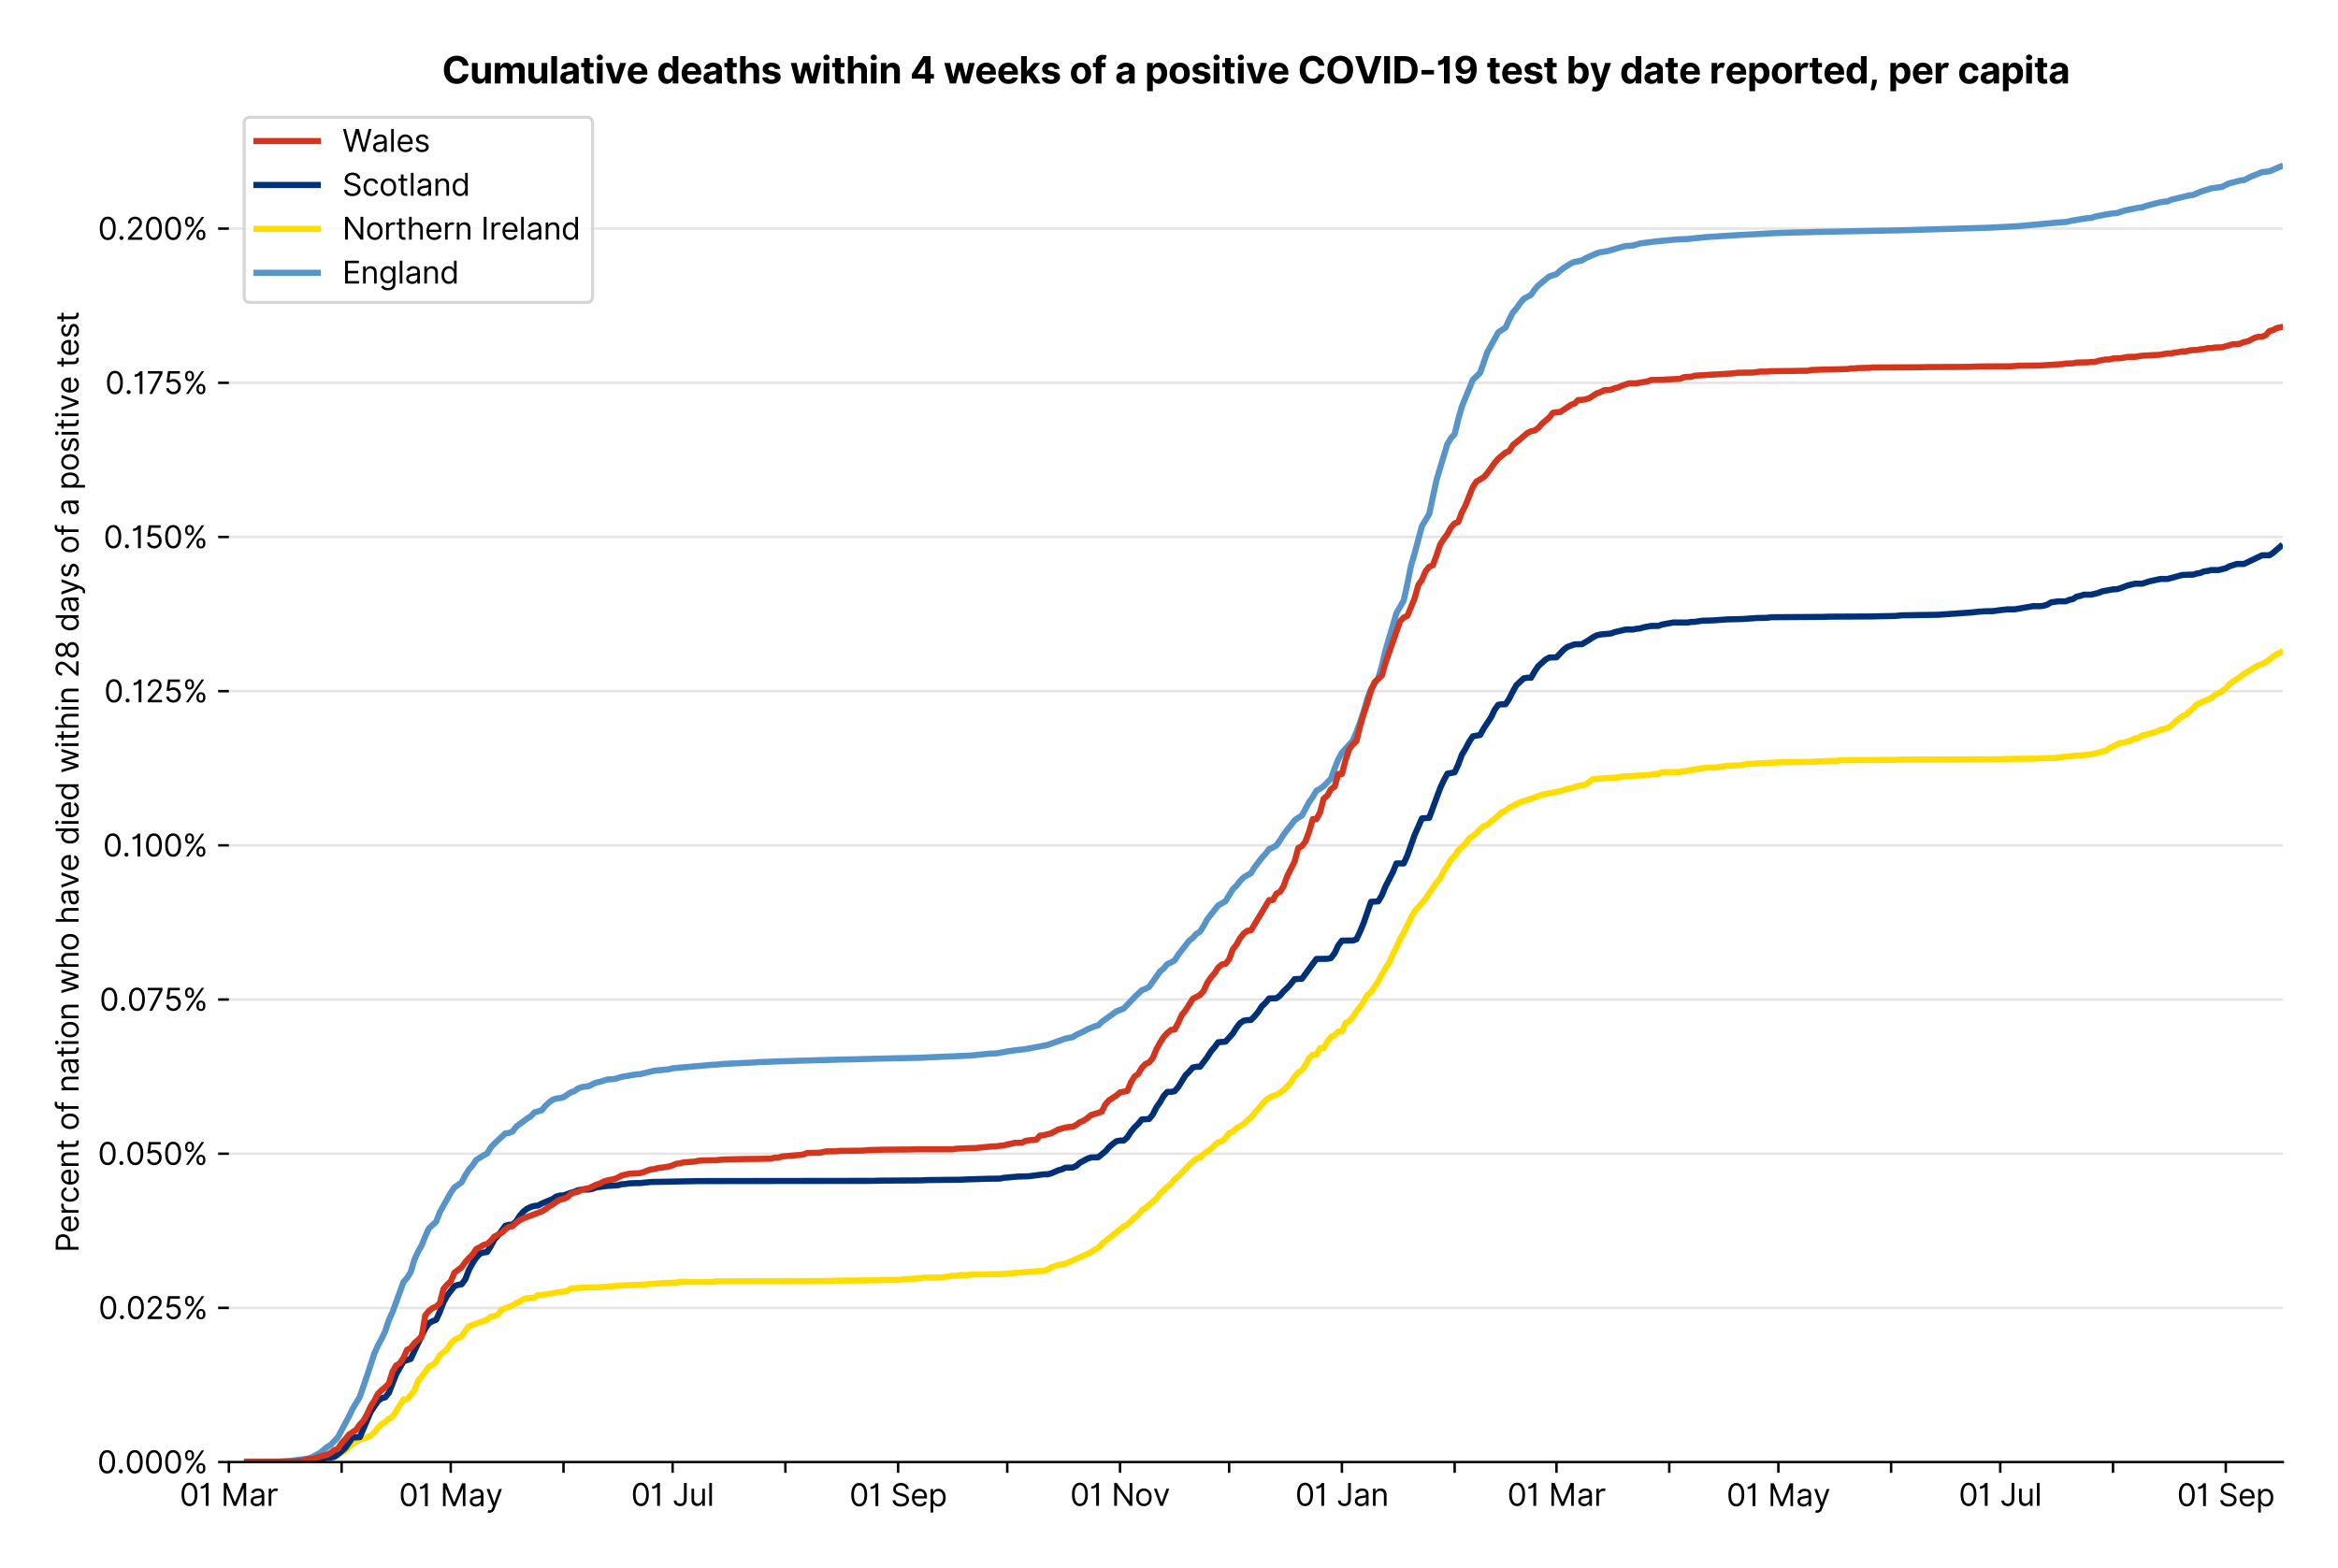 <?xml version="1.0" encoding="utf-8" standalone="no"?>
<!DOCTYPE svg PUBLIC "-//W3C//DTD SVG 1.1//EN"
  "http://www.w3.org/Graphics/SVG/1.1/DTD/svg11.dtd">
<svg version="1.1" viewBox="0 0 762.212 511.234" xmlns="http://www.w3.org/2000/svg" xmlns:xlink="http://www.w3.org/1999/xlink">
 <defs>
  <style type="text/css">*{stroke-linecap:butt;stroke-linejoin:round;}</style>
 </defs>
 <g id="figure_1">
  <g id="patch_1">
   <path d="M 0 511.234 
L 762.212 511.234 
L 762.212 0 
L 0 0 
z
" style="fill:#ffffff;"/>
  </g>
  <g id="axes_1">
   <g id="patch_2">
    <path d="M 74.612 476.745 
L 744.212 476.745 
L 744.212 33.225 
L 74.612 33.225 
z
" style="fill:#ffffff;"/>
   </g>
   <g id="matplotlib.axis_1">
    <g id="xtick_1">
     <g id="line2d_1">
      <defs>
       <path d="M 0 0 
L 0 3.5 
" id="m5962502ce9" style="stroke:#000000;stroke-width:0.8;"/>
      </defs>
      <g>
       <use style="stroke:#000000;stroke-width:0.8;" x="74.612" xlink:href="#m5962502ce9" y="476.745"/>
      </g>
     </g>
     <g id="text_1">
      <!-- 01 Mar -->
      <g transform="translate(58.576 491.018)scale(0.1 -0.1)">
       <defs>
        <path d="M 2000 -64 
Q 1230 -64 806 561 
Q 382 1186 382 2327 
Q 382 3459 809 4088 
Q 1236 4718 2000 4718 
Q 2764 4718 3191 4088 
Q 3618 3459 3618 2327 
Q 3618 1186 3194 561 
Q 2771 -64 2000 -64 
z
M 2000 436 
Q 2509 436 2791 927 
Q 3073 1418 3073 2327 
Q 3073 3234 2789 3730 
Q 2505 4227 2000 4227 
Q 1496 4227 1211 3730 
Q 927 3234 927 2327 
Q 927 1418 1210 927 
Q 1493 436 2000 436 
z
" id="Inter-Regular-30" transform="scale(0.016)"/>
        <path d="M 1973 4655 
L 1973 0 
L 1409 0 
L 1409 3836 
L 1373 3836 
Q 1341 3773 1209 3692 
Q 1077 3611 868 3551 
Q 659 3491 391 3491 
L 391 3964 
Q 661 3964 859 4061 
Q 1057 4159 1190 4291 
Q 1323 4423 1392 4529 
Q 1461 4636 1473 4655 
L 1973 4655 
z
" id="Inter-Regular-31" transform="scale(0.016)"/>
        <path id="Inter-Regular-20" transform="scale(0.016)"/>
        <path d="M 564 4655 
L 1236 4655 
L 2818 791 
L 2873 791 
L 4455 4655 
L 5127 4655 
L 5127 0 
L 4600 0 
L 4600 3536 
L 4555 3536 
L 3100 0 
L 2591 0 
L 1136 3536 
L 1091 3536 
L 1091 0 
L 564 0 
L 564 4655 
z
" id="Inter-Regular-4d" transform="scale(0.016)"/>
        <path d="M 1518 -82 
Q 1186 -82 916 44 
Q 646 170 486 410 
Q 327 650 327 991 
Q 327 1291 445 1478 
Q 564 1666 761 1773 
Q 959 1880 1199 1933 
Q 1439 1986 1682 2018 
Q 2000 2059 2199 2080 
Q 2398 2102 2490 2154 
Q 2582 2207 2582 2336 
L 2582 2355 
Q 2582 2691 2399 2877 
Q 2216 3064 1846 3064 
Q 1461 3064 1243 2895 
Q 1025 2727 936 2536 
L 427 2718 
Q 564 3036 792 3214 
Q 1021 3393 1292 3464 
Q 1564 3536 1827 3536 
Q 1996 3536 2215 3496 
Q 2434 3457 2640 3334 
Q 2846 3211 2982 2963 
Q 3118 2716 3118 2300 
L 3118 0 
L 2582 0 
L 2582 473 
L 2555 473 
Q 2500 359 2373 229 
Q 2246 100 2034 9 
Q 1823 -82 1518 -82 
z
M 1600 400 
Q 1918 400 2137 525 
Q 2357 650 2469 847 
Q 2582 1045 2582 1264 
L 2582 1755 
Q 2548 1714 2433 1681 
Q 2318 1648 2169 1624 
Q 2021 1600 1881 1583 
Q 1741 1566 1655 1555 
Q 1446 1527 1265 1467 
Q 1084 1407 974 1287 
Q 864 1168 864 964 
Q 864 684 1072 542 
Q 1280 400 1600 400 
z
" id="Inter-Regular-61" transform="scale(0.016)"/>
        <path d="M 491 0 
L 491 3491 
L 1009 3491 
L 1009 2964 
L 1046 2964 
Q 1139 3223 1389 3384 
Q 1639 3545 1955 3545 
Q 2100 3545 2209 3511 
Q 2318 3477 2400 3418 
L 2218 2964 
Q 2161 2993 2085 3010 
Q 2009 3027 1909 3027 
Q 1527 3027 1277 2794 
Q 1027 2561 1027 2209 
L 1027 0 
L 491 0 
z
" id="Inter-Regular-72" transform="scale(0.016)"/>
       </defs>
       <use xlink:href="#Inter-Regular-30"/>
       <use x="62.5" xlink:href="#Inter-Regular-31"/>
       <use x="106.676" xlink:href="#Inter-Regular-20"/>
       <use x="134.801" xlink:href="#Inter-Regular-4d"/>
       <use x="225.994" xlink:href="#Inter-Regular-61"/>
       <use x="282.386" xlink:href="#Inter-Regular-72"/>
      </g>
     </g>
    </g>
    <g id="xtick_2">
     <g id="line2d_2">
      <g>
       <use style="stroke:#000000;stroke-width:0.8;" x="111.373" xlink:href="#m5962502ce9" y="476.745"/>
      </g>
     </g>
    </g>
    <g id="xtick_3">
     <g id="line2d_3">
      <g>
       <use style="stroke:#000000;stroke-width:0.8;" x="146.947" xlink:href="#m5962502ce9" y="476.745"/>
      </g>
     </g>
     <g id="text_2">
      <!-- 01 May -->
      <g transform="translate(130.044 491.117)scale(0.1 -0.1)">
       <defs>
        <path d="M 818 -1355 
Q 682 -1355 575 -1333 
Q 468 -1311 427 -1291 
L 564 -818 
Q 857 -893 1053 -814 
Q 1250 -736 1391 -345 
L 1509 -18 
L 218 3491 
L 800 3491 
L 1764 709 
L 1800 709 
L 2764 3491 
L 3346 3491 
L 1846 -564 
Q 1550 -1355 818 -1355 
z
" id="Inter-Regular-79" transform="scale(0.016)"/>
       </defs>
       <use xlink:href="#Inter-Regular-30"/>
       <use x="62.5" xlink:href="#Inter-Regular-31"/>
       <use x="106.676" xlink:href="#Inter-Regular-20"/>
       <use x="134.801" xlink:href="#Inter-Regular-4d"/>
       <use x="225.994" xlink:href="#Inter-Regular-61"/>
       <use x="282.386" xlink:href="#Inter-Regular-79"/>
      </g>
     </g>
    </g>
    <g id="xtick_4">
     <g id="line2d_4">
      <g>
       <use style="stroke:#000000;stroke-width:0.8;" x="183.707" xlink:href="#m5962502ce9" y="476.745"/>
      </g>
     </g>
    </g>
    <g id="xtick_5">
     <g id="line2d_5">
      <g>
       <use style="stroke:#000000;stroke-width:0.8;" x="219.281" xlink:href="#m5962502ce9" y="476.745"/>
      </g>
     </g>
     <g id="text_3">
      <!-- 01 Jul -->
      <g transform="translate(205.738 491.018)scale(0.1 -0.1)">
       <defs>
        <path d="M 2346 4655 
L 2909 4655 
L 2909 1327 
Q 2909 657 2549 296 
Q 2189 -64 1582 -64 
Q 1200 -64 902 76 
Q 605 216 434 475 
Q 264 734 264 1091 
L 818 1091 
Q 818 795 1034 615 
Q 1250 436 1582 436 
Q 1948 436 2147 664 
Q 2346 893 2346 1327 
L 2346 4655 
z
" id="Inter-Regular-4a" transform="scale(0.016)"/>
        <path d="M 2691 1427 
L 2691 3491 
L 3227 3491 
L 3227 0 
L 2691 0 
L 2691 591 
L 2655 591 
Q 2532 325 2273 140 
Q 2014 -45 1618 -45 
Q 1127 -45 809 280 
Q 491 605 491 1273 
L 491 3491 
L 1027 3491 
L 1027 1309 
Q 1027 927 1242 700 
Q 1457 473 1791 473 
Q 1991 473 2199 575 
Q 2407 677 2549 888 
Q 2691 1100 2691 1427 
z
" id="Inter-Regular-75" transform="scale(0.016)"/>
        <path d="M 1027 4655 
L 1027 0 
L 491 0 
L 491 4655 
L 1027 4655 
z
" id="Inter-Regular-6c" transform="scale(0.016)"/>
       </defs>
       <use xlink:href="#Inter-Regular-30"/>
       <use x="62.5" xlink:href="#Inter-Regular-31"/>
       <use x="106.676" xlink:href="#Inter-Regular-20"/>
       <use x="134.801" xlink:href="#Inter-Regular-4a"/>
       <use x="189.063" xlink:href="#Inter-Regular-75"/>
       <use x="247.159" xlink:href="#Inter-Regular-6c"/>
      </g>
     </g>
    </g>
    <g id="xtick_6">
     <g id="line2d_6">
      <g>
       <use style="stroke:#000000;stroke-width:0.8;" x="256.041" xlink:href="#m5962502ce9" y="476.745"/>
      </g>
     </g>
    </g>
    <g id="xtick_7">
     <g id="line2d_7">
      <g>
       <use style="stroke:#000000;stroke-width:0.8;" x="292.801" xlink:href="#m5962502ce9" y="476.745"/>
      </g>
     </g>
     <g id="text_4">
      <!-- 01 Sep -->
      <g transform="translate(276.914 491.117)scale(0.1 -0.1)">
       <defs>
        <path d="M 3109 3491 
Q 3068 3836 2777 4027 
Q 2486 4218 2064 4218 
Q 1600 4218 1318 3999 
Q 1036 3780 1036 3445 
Q 1036 3195 1189 3042 
Q 1343 2889 1553 2803 
Q 1764 2718 1936 2673 
L 2409 2545 
Q 2591 2498 2815 2414 
Q 3039 2330 3244 2185 
Q 3450 2041 3584 1816 
Q 3718 1591 3718 1264 
Q 3718 886 3521 581 
Q 3325 277 2949 97 
Q 2573 -82 2036 -82 
Q 1286 -82 845 272 
Q 405 627 364 1200 
L 946 1200 
Q 968 936 1124 764 
Q 1280 593 1519 510 
Q 1759 427 2036 427 
Q 2359 427 2616 533 
Q 2873 639 3023 828 
Q 3173 1018 3173 1273 
Q 3173 1505 3043 1650 
Q 2914 1795 2702 1886 
Q 2491 1977 2246 2045 
L 1673 2209 
Q 1127 2366 809 2657 
Q 491 2948 491 3418 
Q 491 3809 703 4101 
Q 916 4393 1276 4555 
Q 1636 4718 2082 4718 
Q 2532 4718 2882 4558 
Q 3232 4398 3437 4120 
Q 3643 3843 3655 3491 
L 3109 3491 
z
" id="Inter-Regular-53" transform="scale(0.016)"/>
        <path d="M 1955 -73 
Q 1450 -73 1085 151 
Q 721 375 524 778 
Q 327 1182 327 1718 
Q 327 2255 524 2665 
Q 721 3075 1074 3305 
Q 1427 3536 1900 3536 
Q 2173 3536 2439 3445 
Q 2705 3355 2923 3151 
Q 3141 2948 3270 2614 
Q 3400 2280 3400 1791 
L 3400 1564 
L 866 1564 
Q 884 1005 1183 707 
Q 1482 409 1955 409 
Q 2271 409 2498 545 
Q 2725 682 2827 955 
L 3346 809 
Q 3223 414 2854 170 
Q 2486 -73 1955 -73 
z
M 866 2027 
L 2855 2027 
Q 2855 2470 2595 2762 
Q 2336 3055 1900 3055 
Q 1593 3055 1368 2911 
Q 1143 2768 1013 2533 
Q 884 2298 866 2027 
z
" id="Inter-Regular-65" transform="scale(0.016)"/>
        <path d="M 491 -1309 
L 491 3491 
L 1009 3491 
L 1009 2936 
L 1073 2936 
Q 1132 3027 1237 3169 
Q 1343 3311 1542 3423 
Q 1741 3536 2082 3536 
Q 2523 3536 2859 3315 
Q 3196 3095 3384 2690 
Q 3573 2286 3573 1736 
Q 3573 1182 3384 776 
Q 3196 370 2861 148 
Q 2527 -73 2091 -73 
Q 1755 -73 1552 39 
Q 1350 152 1241 296 
Q 1132 441 1073 536 
L 1027 536 
L 1027 -1309 
L 491 -1309 
z
M 1018 1745 
Q 1018 1152 1276 780 
Q 1534 409 2018 409 
Q 2355 409 2581 587 
Q 2807 766 2921 1069 
Q 3036 1373 3036 1745 
Q 3036 2114 2923 2410 
Q 2811 2707 2585 2881 
Q 2359 3055 2018 3055 
Q 1527 3055 1272 2693 
Q 1018 2332 1018 1745 
z
" id="Inter-Regular-70" transform="scale(0.016)"/>
       </defs>
       <use xlink:href="#Inter-Regular-30"/>
       <use x="62.5" xlink:href="#Inter-Regular-31"/>
       <use x="106.676" xlink:href="#Inter-Regular-20"/>
       <use x="134.801" xlink:href="#Inter-Regular-53"/>
       <use x="198.58" xlink:href="#Inter-Regular-65"/>
       <use x="256.818" xlink:href="#Inter-Regular-70"/>
      </g>
     </g>
    </g>
    <g id="xtick_8">
     <g id="line2d_8">
      <g>
       <use style="stroke:#000000;stroke-width:0.8;" x="328.376" xlink:href="#m5962502ce9" y="476.745"/>
      </g>
     </g>
    </g>
    <g id="xtick_9">
     <g id="line2d_9">
      <g>
       <use style="stroke:#000000;stroke-width:0.8;" x="365.136" xlink:href="#m5962502ce9" y="476.745"/>
      </g>
     </g>
     <g id="text_5">
      <!-- 01 Nov -->
      <g transform="translate(348.865 491.018)scale(0.1 -0.1)">
       <defs>
        <path d="M 4255 4655 
L 4255 0 
L 3709 0 
L 1173 3655 
L 1127 3655 
L 1127 0 
L 564 0 
L 564 4655 
L 1109 4655 
L 3655 991 
L 3700 991 
L 3700 4655 
L 4255 4655 
z
" id="Inter-Regular-4e" transform="scale(0.016)"/>
        <path d="M 1909 -73 
Q 1436 -73 1080 152 
Q 725 377 526 781 
Q 327 1186 327 1727 
Q 327 2273 526 2679 
Q 725 3086 1080 3311 
Q 1436 3536 1909 3536 
Q 2382 3536 2737 3311 
Q 3093 3086 3292 2679 
Q 3491 2273 3491 1727 
Q 3491 1186 3292 781 
Q 3093 377 2737 152 
Q 2382 -73 1909 -73 
z
M 1909 409 
Q 2268 409 2500 593 
Q 2732 777 2843 1077 
Q 2955 1377 2955 1727 
Q 2955 2077 2843 2379 
Q 2732 2682 2500 2868 
Q 2268 3055 1909 3055 
Q 1550 3055 1318 2868 
Q 1086 2682 975 2379 
Q 864 2077 864 1727 
Q 864 1377 975 1077 
Q 1086 777 1318 593 
Q 1550 409 1909 409 
z
" id="Inter-Regular-6f" transform="scale(0.016)"/>
        <path d="M 3346 3491 
L 2055 0 
L 1509 0 
L 218 3491 
L 800 3491 
L 1764 709 
L 1800 709 
L 2764 3491 
L 3346 3491 
z
" id="Inter-Regular-76" transform="scale(0.016)"/>
       </defs>
       <use xlink:href="#Inter-Regular-30"/>
       <use x="62.5" xlink:href="#Inter-Regular-31"/>
       <use x="106.676" xlink:href="#Inter-Regular-20"/>
       <use x="134.801" xlink:href="#Inter-Regular-4e"/>
       <use x="210.085" xlink:href="#Inter-Regular-6f"/>
       <use x="269.744" xlink:href="#Inter-Regular-76"/>
      </g>
     </g>
    </g>
    <g id="xtick_10">
     <g id="line2d_10">
      <g>
       <use style="stroke:#000000;stroke-width:0.8;" x="400.71" xlink:href="#m5962502ce9" y="476.745"/>
      </g>
     </g>
    </g>
    <g id="xtick_11">
     <g id="line2d_11">
      <g>
       <use style="stroke:#000000;stroke-width:0.8;" x="437.47" xlink:href="#m5962502ce9" y="476.745"/>
      </g>
     </g>
     <g id="text_6">
      <!-- 01 Jan -->
      <g transform="translate(422.271 491.018)scale(0.1 -0.1)">
       <defs>
        <path d="M 1027 2100 
L 1027 0 
L 491 0 
L 491 3491 
L 1009 3491 
L 1009 2945 
L 1055 2945 
Q 1177 3211 1427 3373 
Q 1677 3536 2073 3536 
Q 2602 3536 2928 3211 
Q 3255 2886 3255 2218 
L 3255 0 
L 2718 0 
L 2718 2182 
Q 2718 2593 2504 2824 
Q 2291 3055 1918 3055 
Q 1534 3055 1280 2806 
Q 1027 2557 1027 2100 
z
" id="Inter-Regular-6e" transform="scale(0.016)"/>
       </defs>
       <use xlink:href="#Inter-Regular-30"/>
       <use x="62.5" xlink:href="#Inter-Regular-31"/>
       <use x="106.676" xlink:href="#Inter-Regular-20"/>
       <use x="134.801" xlink:href="#Inter-Regular-4a"/>
       <use x="189.063" xlink:href="#Inter-Regular-61"/>
       <use x="245.455" xlink:href="#Inter-Regular-6e"/>
      </g>
     </g>
    </g>
    <g id="xtick_12">
     <g id="line2d_12">
      <g>
       <use style="stroke:#000000;stroke-width:0.8;" x="474.23" xlink:href="#m5962502ce9" y="476.745"/>
      </g>
     </g>
    </g>
    <g id="xtick_13">
     <g id="line2d_13">
      <g>
       <use style="stroke:#000000;stroke-width:0.8;" x="507.433" xlink:href="#m5962502ce9" y="476.745"/>
      </g>
     </g>
     <g id="text_7">
      <!-- 01 Mar -->
      <g transform="translate(491.396 491.018)scale(0.1 -0.1)">
       <use xlink:href="#Inter-Regular-30"/>
       <use x="62.5" xlink:href="#Inter-Regular-31"/>
       <use x="106.676" xlink:href="#Inter-Regular-20"/>
       <use x="134.801" xlink:href="#Inter-Regular-4d"/>
       <use x="225.994" xlink:href="#Inter-Regular-61"/>
       <use x="282.386" xlink:href="#Inter-Regular-72"/>
      </g>
     </g>
    </g>
    <g id="xtick_14">
     <g id="line2d_14">
      <g>
       <use style="stroke:#000000;stroke-width:0.8;" x="544.193" xlink:href="#m5962502ce9" y="476.745"/>
      </g>
     </g>
    </g>
    <g id="xtick_15">
     <g id="line2d_15">
      <g>
       <use style="stroke:#000000;stroke-width:0.8;" x="579.767" xlink:href="#m5962502ce9" y="476.745"/>
      </g>
     </g>
     <g id="text_8">
      <!-- 01 May -->
      <g transform="translate(562.864 491.117)scale(0.1 -0.1)">
       <use xlink:href="#Inter-Regular-30"/>
       <use x="62.5" xlink:href="#Inter-Regular-31"/>
       <use x="106.676" xlink:href="#Inter-Regular-20"/>
       <use x="134.801" xlink:href="#Inter-Regular-4d"/>
       <use x="225.994" xlink:href="#Inter-Regular-61"/>
       <use x="282.386" xlink:href="#Inter-Regular-79"/>
      </g>
     </g>
    </g>
    <g id="xtick_16">
     <g id="line2d_16">
      <g>
       <use style="stroke:#000000;stroke-width:0.8;" x="616.527" xlink:href="#m5962502ce9" y="476.745"/>
      </g>
     </g>
    </g>
    <g id="xtick_17">
     <g id="line2d_17">
      <g>
       <use style="stroke:#000000;stroke-width:0.8;" x="652.102" xlink:href="#m5962502ce9" y="476.745"/>
      </g>
     </g>
     <g id="text_9">
      <!-- 01 Jul -->
      <g transform="translate(638.558 491.018)scale(0.1 -0.1)">
       <use xlink:href="#Inter-Regular-30"/>
       <use x="62.5" xlink:href="#Inter-Regular-31"/>
       <use x="106.676" xlink:href="#Inter-Regular-20"/>
       <use x="134.801" xlink:href="#Inter-Regular-4a"/>
       <use x="189.063" xlink:href="#Inter-Regular-75"/>
       <use x="247.159" xlink:href="#Inter-Regular-6c"/>
      </g>
     </g>
    </g>
    <g id="xtick_18">
     <g id="line2d_18">
      <g>
       <use style="stroke:#000000;stroke-width:0.8;" x="688.862" xlink:href="#m5962502ce9" y="476.745"/>
      </g>
     </g>
    </g>
    <g id="xtick_19">
     <g id="line2d_19">
      <g>
       <use style="stroke:#000000;stroke-width:0.8;" x="725.622" xlink:href="#m5962502ce9" y="476.745"/>
      </g>
     </g>
     <g id="text_10">
      <!-- 01 Sep -->
      <g transform="translate(709.734 491.117)scale(0.1 -0.1)">
       <use xlink:href="#Inter-Regular-30"/>
       <use x="62.5" xlink:href="#Inter-Regular-31"/>
       <use x="106.676" xlink:href="#Inter-Regular-20"/>
       <use x="134.801" xlink:href="#Inter-Regular-53"/>
       <use x="198.58" xlink:href="#Inter-Regular-65"/>
       <use x="256.818" xlink:href="#Inter-Regular-70"/>
      </g>
     </g>
    </g>
   </g>
   <g id="matplotlib.axis_2">
    <g id="ytick_1">
     <g id="line2d_20">
      <path clip-path="url(#p821fdf9e2e)" d="M 74.612 476.745 
L 744.212 476.745 
" style="fill:none;stroke:#e5e5e5;stroke-linecap:square;stroke-width:0.8;"/>
     </g>
     <g id="line2d_21">
      <defs>
       <path d="M 0 0 
L -3.5 0 
" id="mdd37a98a5f" style="stroke:#000000;stroke-width:0.8;"/>
      </defs>
      <g>
       <use style="stroke:#000000;stroke-width:0.8;" x="74.612" xlink:href="#mdd37a98a5f" y="476.745"/>
      </g>
     </g>
     <g id="text_11">
      <!-- 0.000% -->
      <g transform="translate(31.731 480.382)scale(0.1 -0.1)">
       <defs>
        <path d="M 882 -36 
Q 714 -36 593 84 
Q 473 205 473 373 
Q 473 541 593 661 
Q 714 782 882 782 
Q 1050 782 1170 661 
Q 1291 541 1291 373 
Q 1291 205 1170 84 
Q 1050 -36 882 -36 
z
" id="Inter-Regular-2e" transform="scale(0.016)"/>
        <path d="M 2855 873 
L 2855 1118 
Q 2855 1373 2960 1585 
Q 3066 1798 3269 1926 
Q 3473 2055 3764 2055 
Q 4059 2055 4259 1926 
Q 4459 1798 4561 1585 
Q 4664 1373 4664 1118 
L 4664 873 
Q 4664 618 4560 405 
Q 4457 193 4256 64 
Q 4055 -64 3764 -64 
Q 3468 -64 3266 64 
Q 3064 193 2959 405 
Q 2855 618 2855 873 
z
M 536 3536 
L 536 3782 
Q 536 4036 642 4248 
Q 748 4461 951 4589 
Q 1155 4718 1446 4718 
Q 1741 4718 1941 4589 
Q 2141 4461 2243 4248 
Q 2346 4036 2346 3782 
L 2346 3536 
Q 2346 3282 2242 3069 
Q 2139 2857 1937 2728 
Q 1736 2600 1446 2600 
Q 1150 2600 948 2728 
Q 746 2857 641 3069 
Q 536 3282 536 3536 
z
M 709 0 
L 3909 4655 
L 4427 4655 
L 1227 0 
L 709 0 
z
M 3318 1118 
L 3318 873 
Q 3318 661 3418 494 
Q 3518 327 3764 327 
Q 4002 327 4101 494 
Q 4200 661 4200 873 
L 4200 1118 
Q 4200 1330 4104 1497 
Q 4009 1664 3764 1664 
Q 3525 1664 3421 1497 
Q 3318 1330 3318 1118 
z
M 1000 3782 
L 1000 3536 
Q 1000 3325 1100 3158 
Q 1200 2991 1446 2991 
Q 1684 2991 1783 3158 
Q 1882 3325 1882 3536 
L 1882 3782 
Q 1882 3993 1786 4160 
Q 1691 4327 1446 4327 
Q 1207 4327 1103 4160 
Q 1000 3993 1000 3782 
z
" id="Inter-Regular-25" transform="scale(0.016)"/>
       </defs>
       <use xlink:href="#Inter-Regular-30"/>
       <use x="62.5" xlink:href="#Inter-Regular-2e"/>
       <use x="90.057" xlink:href="#Inter-Regular-30"/>
       <use x="152.557" xlink:href="#Inter-Regular-30"/>
       <use x="215.057" xlink:href="#Inter-Regular-30"/>
       <use x="277.557" xlink:href="#Inter-Regular-25"/>
      </g>
     </g>
    </g>
    <g id="ytick_2">
     <g id="line2d_22">
      <path clip-path="url(#p821fdf9e2e)" d="M 74.612 426.471 
L 744.212 426.471 
" style="fill:none;stroke:#e5e5e5;stroke-linecap:square;stroke-width:0.8;"/>
     </g>
     <g id="line2d_23">
      <g>
       <use style="stroke:#000000;stroke-width:0.8;" x="74.612" xlink:href="#mdd37a98a5f" y="426.471"/>
      </g>
     </g>
     <g id="text_12">
      <!-- 0.025% -->
      <g transform="translate(32.1 430.107)scale(0.1 -0.1)">
       <defs>
        <path d="M 482 0 
L 482 409 
L 2018 2091 
Q 2289 2386 2464 2605 
Q 2639 2825 2724 3019 
Q 2809 3214 2809 3427 
Q 2809 3795 2553 4011 
Q 2298 4227 1918 4227 
Q 1514 4227 1275 3985 
Q 1036 3743 1036 3345 
L 500 3345 
Q 500 3755 688 4064 
Q 877 4373 1203 4545 
Q 1530 4718 1936 4718 
Q 2346 4718 2661 4545 
Q 2977 4373 3156 4079 
Q 3336 3786 3336 3427 
Q 3336 3170 3244 2926 
Q 3152 2682 2926 2383 
Q 2700 2084 2300 1655 
L 1255 536 
L 1255 500 
L 3418 500 
L 3418 0 
L 482 0 
z
" id="Inter-Regular-32" transform="scale(0.016)"/>
        <path d="M 1936 -64 
Q 1536 -64 1216 95 
Q 896 255 702 532 
Q 509 809 491 1164 
L 1036 1164 
Q 1068 848 1324 642 
Q 1580 436 1936 436 
Q 2223 436 2447 570 
Q 2671 705 2799 940 
Q 2927 1175 2927 1473 
Q 2927 1777 2794 2017 
Q 2661 2257 2429 2395 
Q 2198 2534 1900 2536 
Q 1686 2539 1461 2472 
Q 1236 2405 1091 2300 
L 564 2364 
L 846 4655 
L 3264 4655 
L 3264 4155 
L 1318 4155 
L 1155 2782 
L 1182 2782 
Q 1325 2895 1541 2970 
Q 1757 3045 1991 3045 
Q 2418 3045 2753 2842 
Q 3089 2639 3281 2286 
Q 3473 1934 3473 1482 
Q 3473 1036 3274 687 
Q 3075 339 2727 137 
Q 2380 -64 1936 -64 
z
" id="Inter-Regular-35" transform="scale(0.016)"/>
       </defs>
       <use xlink:href="#Inter-Regular-30"/>
       <use x="62.5" xlink:href="#Inter-Regular-2e"/>
       <use x="90.057" xlink:href="#Inter-Regular-30"/>
       <use x="152.557" xlink:href="#Inter-Regular-32"/>
       <use x="213.068" xlink:href="#Inter-Regular-35"/>
       <use x="273.864" xlink:href="#Inter-Regular-25"/>
      </g>
     </g>
    </g>
    <g id="ytick_3">
     <g id="line2d_24">
      <path clip-path="url(#p821fdf9e2e)" d="M 74.612 376.196 
L 744.212 376.196 
" style="fill:none;stroke:#e5e5e5;stroke-linecap:square;stroke-width:0.8;"/>
     </g>
     <g id="line2d_25">
      <g>
       <use style="stroke:#000000;stroke-width:0.8;" x="74.612" xlink:href="#mdd37a98a5f" y="376.196"/>
      </g>
     </g>
     <g id="text_13">
      <!-- 0.050% -->
      <g transform="translate(31.902 379.833)scale(0.1 -0.1)">
       <use xlink:href="#Inter-Regular-30"/>
       <use x="62.5" xlink:href="#Inter-Regular-2e"/>
       <use x="90.057" xlink:href="#Inter-Regular-30"/>
       <use x="152.557" xlink:href="#Inter-Regular-35"/>
       <use x="213.352" xlink:href="#Inter-Regular-30"/>
       <use x="275.852" xlink:href="#Inter-Regular-25"/>
      </g>
     </g>
    </g>
    <g id="ytick_4">
     <g id="line2d_26">
      <path clip-path="url(#p821fdf9e2e)" d="M 74.612 325.922 
L 744.212 325.922 
" style="fill:none;stroke:#e5e5e5;stroke-linecap:square;stroke-width:0.8;"/>
     </g>
     <g id="line2d_27">
      <g>
       <use style="stroke:#000000;stroke-width:0.8;" x="74.612" xlink:href="#mdd37a98a5f" y="325.922"/>
      </g>
     </g>
     <g id="text_14">
      <!-- 0.075% -->
      <g transform="translate(32.441 329.558)scale(0.1 -0.1)">
       <defs>
        <path d="M 627 0 
L 2709 4118 
L 2709 4155 
L 309 4155 
L 309 4655 
L 3291 4655 
L 3291 4127 
L 1218 0 
L 627 0 
z
" id="Inter-Regular-37" transform="scale(0.016)"/>
       </defs>
       <use xlink:href="#Inter-Regular-30"/>
       <use x="62.5" xlink:href="#Inter-Regular-2e"/>
       <use x="90.057" xlink:href="#Inter-Regular-30"/>
       <use x="152.557" xlink:href="#Inter-Regular-37"/>
       <use x="209.659" xlink:href="#Inter-Regular-35"/>
       <use x="270.455" xlink:href="#Inter-Regular-25"/>
      </g>
     </g>
    </g>
    <g id="ytick_5">
     <g id="line2d_28">
      <path clip-path="url(#p821fdf9e2e)" d="M 74.612 275.647 
L 744.212 275.647 
" style="fill:none;stroke:#e5e5e5;stroke-linecap:square;stroke-width:0.8;"/>
     </g>
     <g id="line2d_29">
      <g>
       <use style="stroke:#000000;stroke-width:0.8;" x="74.612" xlink:href="#mdd37a98a5f" y="275.647"/>
      </g>
     </g>
     <g id="text_15">
      <!-- 0.100% -->
      <g transform="translate(33.564 279.284)scale(0.1 -0.1)">
       <use xlink:href="#Inter-Regular-30"/>
       <use x="62.5" xlink:href="#Inter-Regular-2e"/>
       <use x="90.057" xlink:href="#Inter-Regular-31"/>
       <use x="134.233" xlink:href="#Inter-Regular-30"/>
       <use x="196.733" xlink:href="#Inter-Regular-30"/>
       <use x="259.233" xlink:href="#Inter-Regular-25"/>
      </g>
     </g>
    </g>
    <g id="ytick_6">
     <g id="line2d_30">
      <path clip-path="url(#p821fdf9e2e)" d="M 74.612 225.373 
L 744.212 225.373 
" style="fill:none;stroke:#e5e5e5;stroke-linecap:square;stroke-width:0.8;"/>
     </g>
     <g id="line2d_31">
      <g>
       <use style="stroke:#000000;stroke-width:0.8;" x="74.612" xlink:href="#mdd37a98a5f" y="225.373"/>
      </g>
     </g>
     <g id="text_16">
      <!-- 0.125% -->
      <g transform="translate(33.933 229.009)scale(0.1 -0.1)">
       <use xlink:href="#Inter-Regular-30"/>
       <use x="62.5" xlink:href="#Inter-Regular-2e"/>
       <use x="90.057" xlink:href="#Inter-Regular-31"/>
       <use x="134.233" xlink:href="#Inter-Regular-32"/>
       <use x="194.744" xlink:href="#Inter-Regular-35"/>
       <use x="255.54" xlink:href="#Inter-Regular-25"/>
      </g>
     </g>
    </g>
    <g id="ytick_7">
     <g id="line2d_32">
      <path clip-path="url(#p821fdf9e2e)" d="M 74.612 175.098 
L 744.212 175.098 
" style="fill:none;stroke:#e5e5e5;stroke-linecap:square;stroke-width:0.8;"/>
     </g>
     <g id="line2d_33">
      <g>
       <use style="stroke:#000000;stroke-width:0.8;" x="74.612" xlink:href="#mdd37a98a5f" y="175.098"/>
      </g>
     </g>
     <g id="text_17">
      <!-- 0.150% -->
      <g transform="translate(33.734 178.735)scale(0.1 -0.1)">
       <use xlink:href="#Inter-Regular-30"/>
       <use x="62.5" xlink:href="#Inter-Regular-2e"/>
       <use x="90.057" xlink:href="#Inter-Regular-31"/>
       <use x="134.233" xlink:href="#Inter-Regular-35"/>
       <use x="195.028" xlink:href="#Inter-Regular-30"/>
       <use x="257.528" xlink:href="#Inter-Regular-25"/>
      </g>
     </g>
    </g>
    <g id="ytick_8">
     <g id="line2d_34">
      <path clip-path="url(#p821fdf9e2e)" d="M 74.612 124.824 
L 744.212 124.824 
" style="fill:none;stroke:#e5e5e5;stroke-linecap:square;stroke-width:0.8;"/>
     </g>
     <g id="line2d_35">
      <g>
       <use style="stroke:#000000;stroke-width:0.8;" x="74.612" xlink:href="#mdd37a98a5f" y="124.824"/>
      </g>
     </g>
     <g id="text_18">
      <!-- 0.175% -->
      <g transform="translate(34.273 128.46)scale(0.1 -0.1)">
       <use xlink:href="#Inter-Regular-30"/>
       <use x="62.5" xlink:href="#Inter-Regular-2e"/>
       <use x="90.057" xlink:href="#Inter-Regular-31"/>
       <use x="134.233" xlink:href="#Inter-Regular-37"/>
       <use x="191.335" xlink:href="#Inter-Regular-35"/>
       <use x="252.131" xlink:href="#Inter-Regular-25"/>
      </g>
     </g>
    </g>
    <g id="ytick_9">
     <g id="line2d_36">
      <path clip-path="url(#p821fdf9e2e)" d="M 74.612 74.549 
L 744.212 74.549 
" style="fill:none;stroke:#e5e5e5;stroke-linecap:square;stroke-width:0.8;"/>
     </g>
     <g id="line2d_37">
      <g>
       <use style="stroke:#000000;stroke-width:0.8;" x="74.612" xlink:href="#mdd37a98a5f" y="74.549"/>
      </g>
     </g>
     <g id="text_19">
      <!-- 0.200% -->
      <g transform="translate(31.93 78.186)scale(0.1 -0.1)">
       <use xlink:href="#Inter-Regular-30"/>
       <use x="62.5" xlink:href="#Inter-Regular-2e"/>
       <use x="90.057" xlink:href="#Inter-Regular-32"/>
       <use x="150.568" xlink:href="#Inter-Regular-30"/>
       <use x="213.068" xlink:href="#Inter-Regular-30"/>
       <use x="275.568" xlink:href="#Inter-Regular-25"/>
      </g>
     </g>
    </g>
    <g id="text_20">
     <!-- Percent of nation who have died within 28 days of a positive test -->
     <g transform="translate(25.614 408.396)rotate(-90)scale(0.1 -0.1)">
      <defs>
       <path d="M 564 0 
L 564 4655 
L 2136 4655 
Q 2684 4655 3033 4458 
Q 3382 4261 3550 3927 
Q 3718 3593 3718 3182 
Q 3718 2770 3551 2434 
Q 3384 2098 3036 1899 
Q 2689 1700 2146 1700 
L 1127 1700 
L 1127 0 
L 564 0 
z
M 1127 2200 
L 2127 2200 
Q 2689 2200 2926 2482 
Q 3164 2764 3164 3182 
Q 3164 3602 2925 3878 
Q 2686 4155 2118 4155 
L 1127 4155 
L 1127 2200 
z
" id="Inter-Regular-50" transform="scale(0.016)"/>
       <path d="M 1909 -73 
Q 1418 -73 1063 159 
Q 709 391 518 798 
Q 327 1205 327 1727 
Q 327 2259 524 2667 
Q 721 3075 1074 3305 
Q 1427 3536 1900 3536 
Q 2268 3536 2563 3400 
Q 2859 3264 3047 3018 
Q 3236 2773 3282 2445 
L 2746 2445 
Q 2684 2684 2474 2869 
Q 2264 3055 1909 3055 
Q 1439 3055 1151 2697 
Q 864 2339 864 1745 
Q 864 1139 1148 774 
Q 1432 409 1909 409 
Q 2223 409 2447 570 
Q 2671 732 2746 1018 
L 3282 1018 
Q 3236 709 3058 462 
Q 2880 216 2588 71 
Q 2296 -73 1909 -73 
z
" id="Inter-Regular-63" transform="scale(0.016)"/>
       <path d="M 2009 3491 
L 2009 3036 
L 1264 3036 
L 1264 1000 
Q 1264 773 1331 660 
Q 1398 548 1503 510 
Q 1609 473 1727 473 
Q 1816 473 1873 483 
Q 1930 493 1964 500 
L 2073 18 
Q 2018 -2 1920 -23 
Q 1823 -45 1673 -45 
Q 1446 -45 1228 52 
Q 1011 150 869 350 
Q 727 550 727 855 
L 727 3036 
L 200 3036 
L 200 3491 
L 727 3491 
L 727 4327 
L 1264 4327 
L 1264 3491 
L 2009 3491 
z
" id="Inter-Regular-74" transform="scale(0.016)"/>
       <path d="M 2046 3491 
L 2046 3036 
L 1264 3036 
L 1264 0 
L 727 0 
L 727 3036 
L 164 3036 
L 164 3491 
L 727 3491 
L 727 3973 
Q 727 4273 868 4473 
Q 1009 4673 1234 4773 
Q 1459 4873 1709 4873 
Q 1907 4873 2032 4841 
Q 2157 4809 2218 4782 
L 2064 4318 
Q 2023 4332 1951 4352 
Q 1880 4373 1764 4373 
Q 1498 4373 1381 4239 
Q 1264 4105 1264 3845 
L 1264 3491 
L 2046 3491 
z
" id="Inter-Regular-66" transform="scale(0.016)"/>
       <path d="M 491 0 
L 491 3491 
L 1027 3491 
L 1027 0 
L 491 0 
z
M 764 4073 
Q 607 4073 494 4179 
Q 382 4286 382 4436 
Q 382 4586 494 4693 
Q 607 4800 764 4800 
Q 921 4800 1033 4693 
Q 1146 4586 1146 4436 
Q 1146 4286 1033 4179 
Q 921 4073 764 4073 
z
" id="Inter-Regular-69" transform="scale(0.016)"/>
       <path d="M 1282 0 
L 218 3491 
L 782 3491 
L 1536 818 
L 1573 818 
L 2318 3491 
L 2891 3491 
L 3627 827 
L 3664 827 
L 4418 3491 
L 4982 3491 
L 3918 0 
L 3391 0 
L 2627 2682 
L 2573 2682 
L 1809 0 
L 1282 0 
z
" id="Inter-Regular-77" transform="scale(0.016)"/>
       <path d="M 1027 2100 
L 1027 0 
L 491 0 
L 491 4655 
L 1027 4655 
L 1027 2945 
L 1073 2945 
Q 1196 3216 1442 3376 
Q 1689 3536 2100 3536 
Q 2636 3536 2963 3213 
Q 3291 2891 3291 2218 
L 3291 0 
L 2755 0 
L 2755 2182 
Q 2755 2598 2540 2826 
Q 2325 3055 1946 3055 
Q 1548 3055 1287 2806 
Q 1027 2557 1027 2100 
z
" id="Inter-Regular-68" transform="scale(0.016)"/>
       <path d="M 1809 -73 
Q 1373 -73 1039 148 
Q 705 370 516 776 
Q 327 1182 327 1736 
Q 327 2286 516 2690 
Q 705 3095 1041 3315 
Q 1377 3536 1818 3536 
Q 2159 3536 2358 3423 
Q 2557 3311 2662 3169 
Q 2768 3027 2827 2936 
L 2873 2936 
L 2873 4655 
L 3409 4655 
L 3409 0 
L 2891 0 
L 2891 536 
L 2827 536 
Q 2768 441 2659 296 
Q 2550 152 2348 39 
Q 2146 -73 1809 -73 
z
M 1882 409 
Q 2366 409 2624 780 
Q 2882 1152 2882 1745 
Q 2882 2332 2627 2693 
Q 2373 3055 1882 3055 
Q 1541 3055 1315 2881 
Q 1089 2707 976 2410 
Q 864 2114 864 1745 
Q 864 1373 978 1069 
Q 1093 766 1319 587 
Q 1546 409 1882 409 
z
" id="Inter-Regular-64" transform="scale(0.016)"/>
       <path d="M 1973 -64 
Q 1505 -64 1147 103 
Q 789 270 589 564 
Q 389 859 391 1236 
Q 389 1532 507 1783 
Q 625 2034 830 2203 
Q 1036 2373 1291 2418 
L 1291 2445 
Q 957 2532 759 2821 
Q 561 3111 564 3482 
Q 561 3836 743 4115 
Q 925 4395 1244 4556 
Q 1564 4718 1973 4718 
Q 2377 4718 2695 4556 
Q 3014 4395 3197 4115 
Q 3380 3836 3382 3482 
Q 3380 3111 3181 2821 
Q 2982 2532 2655 2445 
L 2655 2418 
Q 2907 2373 3109 2203 
Q 3311 2034 3431 1783 
Q 3552 1532 3555 1236 
Q 3552 859 3351 564 
Q 3150 270 2794 103 
Q 2439 -64 1973 -64 
z
M 1973 436 
Q 2446 436 2722 662 
Q 2998 889 3000 1264 
Q 2998 1527 2864 1729 
Q 2730 1932 2499 2048 
Q 2268 2164 1973 2164 
Q 1675 2164 1442 2048 
Q 1209 1932 1076 1729 
Q 943 1527 946 1264 
Q 943 889 1218 662 
Q 1493 436 1973 436 
z
M 1973 2645 
Q 2348 2645 2591 2864 
Q 2834 3084 2836 3445 
Q 2834 3800 2596 4013 
Q 2359 4227 1973 4227 
Q 1582 4227 1344 4013 
Q 1107 3800 1109 3445 
Q 1107 3084 1349 2864 
Q 1591 2645 1973 2645 
z
" id="Inter-Regular-38" transform="scale(0.016)"/>
       <path d="M 2964 2709 
L 2482 2573 
Q 2411 2755 2245 2914 
Q 2080 3073 1727 3073 
Q 1407 3073 1194 2926 
Q 982 2780 982 2555 
Q 982 2355 1127 2239 
Q 1273 2123 1582 2045 
L 2100 1918 
Q 3027 1691 3027 973 
Q 3027 673 2855 436 
Q 2684 200 2377 63 
Q 2071 -73 1664 -73 
Q 1130 -73 780 159 
Q 430 391 336 836 
L 846 964 
Q 989 400 1655 400 
Q 2030 400 2251 560 
Q 2473 720 2473 945 
Q 2473 1316 1955 1436 
L 1373 1573 
Q 893 1686 669 1926 
Q 446 2166 446 2527 
Q 446 2823 613 3050 
Q 780 3277 1069 3406 
Q 1359 3536 1727 3536 
Q 2246 3536 2542 3309 
Q 2839 3082 2964 2709 
z
" id="Inter-Regular-73" transform="scale(0.016)"/>
      </defs>
      <use xlink:href="#Inter-Regular-50"/>
      <use x="63.494" xlink:href="#Inter-Regular-65"/>
      <use x="121.733" xlink:href="#Inter-Regular-72"/>
      <use x="160.085" xlink:href="#Inter-Regular-63"/>
      <use x="215.909" xlink:href="#Inter-Regular-65"/>
      <use x="274.148" xlink:href="#Inter-Regular-6e"/>
      <use x="332.671" xlink:href="#Inter-Regular-74"/>
      <use x="369.034" xlink:href="#Inter-Regular-20"/>
      <use x="397.159" xlink:href="#Inter-Regular-6f"/>
      <use x="456.818" xlink:href="#Inter-Regular-66"/>
      <use x="492.898" xlink:href="#Inter-Regular-20"/>
      <use x="521.023" xlink:href="#Inter-Regular-6e"/>
      <use x="579.546" xlink:href="#Inter-Regular-61"/>
      <use x="635.938" xlink:href="#Inter-Regular-74"/>
      <use x="672.301" xlink:href="#Inter-Regular-69"/>
      <use x="696.023" xlink:href="#Inter-Regular-6f"/>
      <use x="755.682" xlink:href="#Inter-Regular-6e"/>
      <use x="814.205" xlink:href="#Inter-Regular-20"/>
      <use x="842.33" xlink:href="#Inter-Regular-77"/>
      <use x="923.58" xlink:href="#Inter-Regular-68"/>
      <use x="982.671" xlink:href="#Inter-Regular-6f"/>
      <use x="1042.33" xlink:href="#Inter-Regular-20"/>
      <use x="1070.455" xlink:href="#Inter-Regular-68"/>
      <use x="1129.546" xlink:href="#Inter-Regular-61"/>
      <use x="1185.938" xlink:href="#Inter-Regular-76"/>
      <use x="1241.62" xlink:href="#Inter-Regular-65"/>
      <use x="1299.858" xlink:href="#Inter-Regular-20"/>
      <use x="1327.983" xlink:href="#Inter-Regular-64"/>
      <use x="1390.057" xlink:href="#Inter-Regular-69"/>
      <use x="1413.779" xlink:href="#Inter-Regular-65"/>
      <use x="1472.017" xlink:href="#Inter-Regular-64"/>
      <use x="1534.091" xlink:href="#Inter-Regular-20"/>
      <use x="1562.216" xlink:href="#Inter-Regular-77"/>
      <use x="1643.466" xlink:href="#Inter-Regular-69"/>
      <use x="1667.188" xlink:href="#Inter-Regular-74"/>
      <use x="1703.551" xlink:href="#Inter-Regular-68"/>
      <use x="1762.642" xlink:href="#Inter-Regular-69"/>
      <use x="1786.364" xlink:href="#Inter-Regular-6e"/>
      <use x="1844.887" xlink:href="#Inter-Regular-20"/>
      <use x="1873.012" xlink:href="#Inter-Regular-32"/>
      <use x="1933.523" xlink:href="#Inter-Regular-38"/>
      <use x="1995.171" xlink:href="#Inter-Regular-20"/>
      <use x="2023.296" xlink:href="#Inter-Regular-64"/>
      <use x="2085.37" xlink:href="#Inter-Regular-61"/>
      <use x="2141.762" xlink:href="#Inter-Regular-79"/>
      <use x="2197.444" xlink:href="#Inter-Regular-73"/>
      <use x="2249.716" xlink:href="#Inter-Regular-20"/>
      <use x="2277.841" xlink:href="#Inter-Regular-6f"/>
      <use x="2337.5" xlink:href="#Inter-Regular-66"/>
      <use x="2373.58" xlink:href="#Inter-Regular-20"/>
      <use x="2401.705" xlink:href="#Inter-Regular-61"/>
      <use x="2458.097" xlink:href="#Inter-Regular-20"/>
      <use x="2486.222" xlink:href="#Inter-Regular-70"/>
      <use x="2547.16" xlink:href="#Inter-Regular-6f"/>
      <use x="2606.819" xlink:href="#Inter-Regular-73"/>
      <use x="2659.091" xlink:href="#Inter-Regular-69"/>
      <use x="2682.813" xlink:href="#Inter-Regular-74"/>
      <use x="2719.177" xlink:href="#Inter-Regular-69"/>
      <use x="2742.898" xlink:href="#Inter-Regular-76"/>
      <use x="2798.58" xlink:href="#Inter-Regular-65"/>
      <use x="2856.819" xlink:href="#Inter-Regular-20"/>
      <use x="2884.944" xlink:href="#Inter-Regular-74"/>
      <use x="2921.307" xlink:href="#Inter-Regular-65"/>
      <use x="2979.546" xlink:href="#Inter-Regular-73"/>
      <use x="3031.819" xlink:href="#Inter-Regular-74"/>
     </g>
    </g>
   </g>
   <g id="line2d_38">
    <path clip-path="url(#p821fdf9e2e)" d="M 80.542 476.741 
L 90.028 476.645 
L 94.771 476.345 
L 100.7 475.562 
L 101.886 475.052 
L 104.258 473.812 
L 106.629 471.847 
L 107.815 471.15 
L 110.187 468.574 
L 113.744 461.893 
L 114.93 459.432 
L 117.302 455.469 
L 119.673 448.57 
L 122.045 441.336 
L 123.231 438.674 
L 124.417 436.516 
L 125.602 434.037 
L 126.788 430.439 
L 127.974 427.831 
L 131.531 418.056 
L 132.717 416.698 
L 133.903 414.783 
L 135.089 410.796 
L 136.275 408.206 
L 137.46 406.084 
L 138.646 403.15 
L 139.832 400.546 
L 142.204 398.345 
L 143.389 395.265 
L 146.947 388.942 
L 148.133 387.209 
L 150.504 385.533 
L 151.69 383.25 
L 152.876 381.36 
L 154.062 380.013 
L 155.248 378.234 
L 157.619 376.748 
L 158.805 376.126 
L 159.991 374.201 
L 161.177 372.907 
L 164.734 369.581 
L 165.92 369.427 
L 167.106 368.949 
L 168.291 367.352 
L 170.663 365.64 
L 171.849 364.722 
L 173.035 364.018 
L 174.221 362.725 
L 176.592 362.043 
L 177.778 360.628 
L 178.964 359.502 
L 180.15 358.623 
L 181.335 358.205 
L 182.521 358.066 
L 183.707 357.784 
L 186.079 356.19 
L 187.264 355.79 
L 188.45 354.936 
L 189.636 354.486 
L 192.008 354.154 
L 193.193 353.514 
L 194.379 353.004 
L 195.565 352.775 
L 197.937 352.021 
L 200.308 351.85 
L 202.68 351.149 
L 207.423 350.328 
L 208.609 350.281 
L 213.352 349.12 
L 218.095 348.67 
L 219.281 348.348 
L 232.325 347.198 
L 233.511 347.169 
L 235.883 346.934 
L 240.626 346.694 
L 245.369 346.48 
L 247.741 346.312 
L 251.298 346.201 
L 253.67 346.098 
L 261.97 345.84 
L 269.085 345.644 
L 272.643 345.537 
L 279.758 345.394 
L 284.501 345.251 
L 291.616 345.083 
L 299.916 344.926 
L 302.288 344.801 
L 316.518 344.186 
L 322.447 343.589 
L 324.818 343.486 
L 328.376 342.85 
L 330.747 342.503 
L 334.305 342.096 
L 341.42 340.763 
L 347.349 338.652 
L 349.72 338.184 
L 350.906 337.423 
L 353.278 336.337 
L 354.464 335.665 
L 356.835 334.672 
L 358.021 334.35 
L 359.207 333.2 
L 363.95 329.792 
L 366.322 328.873 
L 369.879 325.143 
L 372.251 322.889 
L 373.437 322.435 
L 374.622 321.81 
L 378.18 316.783 
L 379.366 315.783 
L 380.551 314.368 
L 381.737 313.857 
L 382.923 313.175 
L 384.109 311.324 
L 387.666 306.769 
L 388.852 305.819 
L 390.038 304.497 
L 391.224 303.804 
L 392.409 301.892 
L 393.595 299.734 
L 397.153 295.236 
L 399.524 293.868 
L 401.896 289.988 
L 403.082 288.816 
L 404.268 287.301 
L 405.453 286.072 
L 407.825 284.722 
L 409.011 282.799 
L 411.382 279.691 
L 412.568 278.43 
L 413.754 276.858 
L 414.94 276.365 
L 416.126 275.672 
L 417.311 274.003 
L 418.497 272.085 
L 422.055 267.505 
L 423.241 266.644 
L 424.426 265.936 
L 426.798 261.531 
L 427.984 259.859 
L 429.17 257.823 
L 430.355 257.197 
L 431.541 256.318 
L 433.913 253.882 
L 435.099 250.598 
L 436.284 247.669 
L 437.47 245.479 
L 439.842 242.831 
L 441.028 241.509 
L 442.213 238.708 
L 443.399 235.55 
L 444.585 231.963 
L 445.771 227.833 
L 446.957 224.721 
L 449.328 221.174 
L 450.514 217.061 
L 451.7 212.059 
L 455.257 199.937 
L 457.629 195.8 
L 458.815 190.416 
L 460.001 184.478 
L 461.186 180.427 
L 463.558 171.552 
L 465.93 167.625 
L 468.301 156.593 
L 471.859 144.767 
L 473.045 142.881 
L 474.23 141.566 
L 475.416 136.721 
L 476.602 132.531 
L 480.159 123.838 
L 482.531 121.577 
L 484.903 114.788 
L 488.46 108.375 
L 490.832 106.811 
L 492.017 104.192 
L 493.203 101.912 
L 494.389 100.565 
L 495.575 98.847 
L 496.761 97.429 
L 499.132 96.16 
L 500.318 94.435 
L 501.504 93.077 
L 505.061 90.147 
L 507.433 89.383 
L 508.619 88.286 
L 509.805 87.343 
L 512.176 85.867 
L 513.362 85.385 
L 515.734 84.945 
L 516.919 84.206 
L 520.477 82.637 
L 521.663 82.259 
L 524.034 81.898 
L 528.778 80.519 
L 529.963 80.226 
L 532.335 80.076 
L 534.707 79.379 
L 539.45 78.772 
L 543.007 78.425 
L 546.565 78.082 
L 550.122 77.936 
L 556.051 77.325 
L 559.609 77.093 
L 566.723 76.653 
L 578.582 76.017 
L 585.696 75.796 
L 589.254 75.724 
L 592.811 75.621 
L 614.156 75.203 
L 618.899 75.117 
L 648.544 74.238 
L 655.659 73.877 
L 658.031 73.745 
L 669.889 72.655 
L 672.261 72.455 
L 673.446 72.402 
L 675.818 71.884 
L 680.561 71.119 
L 681.747 71.076 
L 682.933 70.644 
L 686.49 69.947 
L 688.862 69.568 
L 690.048 69.508 
L 692.419 68.707 
L 697.163 67.732 
L 698.348 67.639 
L 699.534 67.168 
L 704.277 65.949 
L 705.463 65.756 
L 706.649 65.685 
L 707.835 65.135 
L 713.764 63.695 
L 714.95 63.591 
L 717.321 62.566 
L 718.507 62.134 
L 719.693 61.826 
L 720.879 61.401 
L 724.436 60.947 
L 725.622 60.29 
L 726.808 59.776 
L 730.365 58.861 
L 731.551 58.761 
L 733.923 57.543 
L 737.48 56.131 
L 739.852 55.867 
L 743.409 54.345 
L 743.409 54.345 
" style="fill:none;stroke:#5694ca;stroke-linecap:square;stroke-width:2;"/>
   </g>
   <g id="line2d_39">
    <path clip-path="url(#p821fdf9e2e)" d="M 80.542 476.745 
L 99.515 476.639 
L 101.886 476.32 
L 104.258 475.789 
L 106.629 475.258 
L 107.815 474.621 
L 109.001 474.515 
L 110.187 473.878 
L 111.373 473.665 
L 112.558 473.028 
L 113.744 471.754 
L 116.116 470.161 
L 117.302 469.418 
L 118.487 469.099 
L 120.859 468.143 
L 122.045 467.081 
L 123.231 465.488 
L 124.417 464.32 
L 125.602 463.683 
L 126.788 462.621 
L 127.974 461.984 
L 131.531 456.356 
L 132.717 456.249 
L 135.089 453.488 
L 136.275 450.302 
L 137.46 448.922 
L 139.832 445.63 
L 141.018 445.099 
L 142.204 444.037 
L 143.389 441.913 
L 145.761 440.002 
L 146.947 438.09 
L 148.133 436.922 
L 150.504 435.754 
L 151.69 433.948 
L 152.876 432.462 
L 158.805 430.338 
L 159.991 429.382 
L 161.177 429.17 
L 162.362 428.639 
L 163.548 427.046 
L 167.106 425.665 
L 168.291 424.922 
L 169.477 424.391 
L 170.663 423.647 
L 171.849 423.329 
L 174.221 423.117 
L 175.406 422.267 
L 176.592 422.267 
L 182.521 421.311 
L 184.893 420.993 
L 186.079 420.143 
L 190.822 419.824 
L 195.565 419.718 
L 202.68 419.187 
L 205.052 419.081 
L 207.423 418.975 
L 209.795 418.869 
L 216.91 418.338 
L 220.467 418.232 
L 221.653 418.019 
L 232.325 418.019 
L 233.511 417.807 
L 270.271 417.701 
L 272.643 417.594 
L 285.687 417.488 
L 288.058 417.382 
L 292.801 417.382 
L 295.173 417.063 
L 297.545 416.957 
L 299.916 416.851 
L 301.102 416.639 
L 307.031 416.532 
L 310.589 416.001 
L 311.774 416.001 
L 312.96 415.789 
L 315.332 415.789 
L 316.518 415.577 
L 326.004 415.47 
L 337.862 414.515 
L 340.234 414.409 
L 341.42 414.09 
L 342.605 413.347 
L 344.977 412.497 
L 347.349 412.072 
L 355.649 408.355 
L 356.835 407.506 
L 358.021 406.975 
L 359.207 405.594 
L 366.322 399.966 
L 367.507 399.329 
L 368.693 398.267 
L 369.879 396.993 
L 371.065 396.143 
L 372.251 394.656 
L 373.437 393.913 
L 376.994 390.833 
L 378.18 389.24 
L 380.551 387.01 
L 381.737 386.054 
L 382.923 384.568 
L 384.109 383.612 
L 386.48 381.169 
L 387.666 379.895 
L 390.038 377.771 
L 391.224 377.453 
L 392.409 376.285 
L 394.781 374.692 
L 395.967 373.417 
L 397.153 372.462 
L 398.339 372.143 
L 399.524 371.081 
L 400.71 369.488 
L 401.896 369.063 
L 403.082 367.895 
L 405.453 366.515 
L 406.639 365.346 
L 407.825 364.391 
L 409.011 362.904 
L 410.197 361.63 
L 411.382 360.143 
L 412.568 358.869 
L 413.754 357.913 
L 416.126 356.957 
L 417.311 356.32 
L 418.497 355.47 
L 420.869 352.922 
L 422.055 351.116 
L 423.241 349.736 
L 424.426 348.992 
L 425.612 347.293 
L 426.798 345.063 
L 427.984 343.895 
L 429.17 343.895 
L 430.355 341.771 
L 431.541 341.771 
L 432.727 339.647 
L 433.913 338.161 
L 435.099 337.523 
L 436.284 336.355 
L 437.47 336.355 
L 438.656 333.594 
L 439.842 332.957 
L 441.028 331.683 
L 442.213 329.771 
L 443.399 328.391 
L 444.585 326.585 
L 445.771 324.461 
L 446.957 323.506 
L 449.328 320.001 
L 450.514 317.665 
L 451.7 315.647 
L 452.886 313.948 
L 454.072 311.187 
L 455.257 308.851 
L 456.443 306.196 
L 457.629 304.178 
L 460.001 299.293 
L 461.186 297.063 
L 463.558 294.514 
L 464.744 293.028 
L 467.115 289.523 
L 468.301 287.824 
L 469.487 286.444 
L 470.673 284.107 
L 471.859 282.302 
L 473.045 280.284 
L 474.23 279.116 
L 475.416 277.311 
L 477.788 275.081 
L 478.974 273.382 
L 480.159 272.638 
L 481.345 271.682 
L 482.531 270.408 
L 483.717 269.346 
L 484.903 268.921 
L 488.46 265.948 
L 489.646 264.78 
L 490.832 264.355 
L 492.017 263.399 
L 495.575 261.594 
L 497.947 260.851 
L 502.69 259.151 
L 508.619 257.983 
L 510.99 257.24 
L 512.176 257.028 
L 514.548 256.284 
L 516.919 255.859 
L 519.291 254.054 
L 525.22 253.629 
L 527.592 253.523 
L 528.778 253.205 
L 531.149 253.098 
L 535.892 252.78 
L 537.078 252.78 
L 539.45 252.355 
L 540.636 252.355 
L 541.821 251.824 
L 547.751 251.718 
L 556.051 250.337 
L 559.609 250.231 
L 563.166 249.7 
L 566.723 249.594 
L 567.909 249.488 
L 569.095 249.169 
L 573.838 248.851 
L 577.396 248.744 
L 580.953 248.532 
L 590.44 248.426 
L 593.997 248.213 
L 598.74 248.107 
L 599.926 247.895 
L 617.713 247.789 
L 620.085 247.682 
L 652.102 247.576 
L 654.473 247.47 
L 662.774 247.364 
L 665.146 247.258 
L 669.889 247.151 
L 672.261 246.833 
L 681.747 245.983 
L 686.49 244.815 
L 687.676 243.966 
L 691.233 242.266 
L 692.419 242.16 
L 694.791 241.417 
L 695.977 240.78 
L 697.163 240.674 
L 698.348 239.824 
L 700.72 239.293 
L 703.092 238.55 
L 704.277 238.019 
L 706.649 237.381 
L 707.835 236.638 
L 709.021 235.47 
L 711.392 233.558 
L 712.578 233.134 
L 713.764 231.966 
L 714.95 231.01 
L 716.135 229.735 
L 720.879 227.612 
L 722.065 226.656 
L 724.436 225.381 
L 725.622 224.426 
L 726.808 223.151 
L 727.994 222.196 
L 730.365 220.709 
L 731.551 219.753 
L 736.294 216.886 
L 737.48 216.567 
L 738.666 215.93 
L 742.223 213.275 
L 743.409 212.744 
L 743.409 212.744 
" style="fill:none;stroke:#ffdd00;stroke-linecap:square;stroke-width:2;"/>
   </g>
   <g id="line2d_40">
    <path clip-path="url(#p821fdf9e2e)" d="M 80.542 476.745 
L 94.771 476.671 
L 97.143 476.561 
L 99.515 476.414 
L 105.444 475.567 
L 106.629 475.309 
L 107.815 475.273 
L 109.001 475.052 
L 110.187 474.242 
L 112.558 472.144 
L 114.93 468.757 
L 117.302 468.61 
L 120.859 460.328 
L 123.231 456.831 
L 124.417 455.948 
L 125.602 455.617 
L 126.788 454.144 
L 129.16 448.108 
L 131.531 443.911 
L 133.903 443.102 
L 137.46 435.556 
L 138.646 433.2 
L 139.832 431.47 
L 141.018 430.808 
L 142.204 430.329 
L 143.389 427.752 
L 144.575 424.697 
L 145.761 422.489 
L 148.133 419.397 
L 149.319 418.955 
L 150.504 418.771 
L 151.69 417.151 
L 152.876 414.096 
L 154.062 411.925 
L 155.248 410.121 
L 156.433 408.796 
L 157.619 408.428 
L 158.805 408.244 
L 159.991 406.403 
L 161.177 404.158 
L 162.362 402.906 
L 164.734 399.704 
L 165.92 399.373 
L 167.106 399.299 
L 168.291 398.232 
L 169.477 396.391 
L 170.663 395.029 
L 171.849 394.146 
L 173.035 393.557 
L 174.221 393.226 
L 175.406 393.115 
L 176.592 392.453 
L 180.15 390.98 
L 181.335 390.171 
L 182.521 389.839 
L 183.707 389.802 
L 186.079 388.956 
L 187.264 388.625 
L 188.45 388.109 
L 189.636 387.888 
L 192.008 387.888 
L 193.193 387.631 
L 194.379 387.189 
L 197.937 386.71 
L 201.494 386.49 
L 202.68 386.158 
L 203.866 386.085 
L 205.052 385.864 
L 207.423 385.79 
L 208.609 385.79 
L 212.166 385.422 
L 218.095 385.312 
L 227.582 385.128 
L 284.501 385.054 
L 286.872 384.98 
L 299.916 384.907 
L 302.288 384.796 
L 312.96 384.686 
L 315.332 384.576 
L 318.889 384.465 
L 322.447 384.355 
L 326.004 384.318 
L 327.19 384.06 
L 331.933 383.655 
L 335.491 383.545 
L 340.234 382.919 
L 341.42 382.919 
L 342.605 382.661 
L 344.977 381.631 
L 346.163 381.3 
L 347.349 380.747 
L 349.72 380.711 
L 350.906 380.158 
L 352.092 379.128 
L 354.464 377.84 
L 355.649 377.435 
L 358.021 377.361 
L 360.393 375.41 
L 361.578 374.048 
L 362.764 373.018 
L 363.95 372.134 
L 365.136 371.913 
L 366.322 371.913 
L 367.507 370.883 
L 368.693 369.042 
L 369.879 367.607 
L 371.065 366.466 
L 372.251 365.03 
L 374.622 364.883 
L 375.808 363.447 
L 376.994 361.091 
L 378.18 359.435 
L 379.366 357.374 
L 380.551 356.049 
L 381.737 356.049 
L 382.923 355.828 
L 384.109 354.466 
L 386.48 350.638 
L 387.666 349.46 
L 388.852 348.098 
L 390.038 347.84 
L 391.224 347.84 
L 393.595 344.712 
L 394.781 342.834 
L 395.967 341.472 
L 397.153 339.853 
L 399.524 339.669 
L 401.896 337.018 
L 403.082 335.141 
L 404.268 333.632 
L 405.453 332.822 
L 406.639 332.638 
L 407.825 332.601 
L 409.011 331.387 
L 410.197 329.951 
L 411.382 328.111 
L 412.568 327.006 
L 413.754 325.571 
L 416.126 325.497 
L 417.311 324.614 
L 418.497 323.215 
L 419.683 322.111 
L 420.869 320.786 
L 422.055 319.277 
L 424.426 319.166 
L 429.17 312.688 
L 432.727 312.651 
L 433.913 312.393 
L 435.099 310.811 
L 436.284 308.308 
L 437.47 306.725 
L 441.028 306.688 
L 442.213 306.283 
L 443.399 303.78 
L 444.585 300.909 
L 446.957 294.063 
L 449.328 293.915 
L 450.514 291.928 
L 451.7 289.02 
L 454.072 284.419 
L 455.257 281.547 
L 457.629 281.547 
L 458.815 278.934 
L 461.186 272.272 
L 463.558 266.861 
L 465.93 266.677 
L 469.487 257.07 
L 470.673 254.493 
L 471.859 252.284 
L 474.23 251.843 
L 475.416 249.303 
L 476.602 246.064 
L 477.788 244.113 
L 478.974 241.868 
L 480.159 240.101 
L 482.531 239.659 
L 483.717 237.524 
L 486.088 233.917 
L 487.274 231.451 
L 488.46 229.794 
L 489.646 229.647 
L 490.832 229.647 
L 492.017 227.843 
L 493.203 225.488 
L 494.389 223.389 
L 496.761 221.181 
L 497.947 220.997 
L 499.132 220.997 
L 500.318 218.936 
L 501.504 217.206 
L 503.876 215.071 
L 505.061 214.408 
L 507.433 214.334 
L 509.805 211.831 
L 510.99 210.948 
L 513.362 210.101 
L 515.734 210.065 
L 518.105 208.629 
L 519.291 207.819 
L 520.477 207.194 
L 521.663 206.899 
L 525.22 206.568 
L 526.406 206.126 
L 529.963 205.279 
L 532.335 205.279 
L 533.521 205.022 
L 534.707 204.911 
L 535.892 204.543 
L 538.264 204.102 
L 540.636 204.102 
L 541.821 203.66 
L 545.379 202.997 
L 550.122 202.997 
L 551.308 202.813 
L 552.494 202.776 
L 554.865 202.408 
L 558.423 202.298 
L 563.166 201.967 
L 567.909 201.856 
L 572.653 201.525 
L 576.21 201.451 
L 577.396 201.267 
L 593.997 201.157 
L 596.369 201.083 
L 610.598 201.01 
L 612.97 200.936 
L 617.713 200.862 
L 620.085 200.642 
L 627.2 200.531 
L 631.943 200.458 
L 642.615 199.721 
L 644.987 199.464 
L 647.359 199.316 
L 649.73 199.28 
L 652.102 198.948 
L 654.473 198.691 
L 656.845 198.691 
L 662.774 197.66 
L 665.146 197.66 
L 666.331 197.513 
L 667.517 197.108 
L 668.703 196.409 
L 671.075 196.077 
L 673.446 196.077 
L 674.632 195.599 
L 675.818 195.341 
L 677.004 194.531 
L 678.19 194.31 
L 679.375 193.906 
L 681.747 193.906 
L 684.119 193.317 
L 685.304 192.838 
L 688.862 192.176 
L 690.048 192.139 
L 691.233 191.807 
L 693.605 190.924 
L 695.977 190.335 
L 698.348 190.335 
L 700.72 189.562 
L 704.277 188.789 
L 706.649 188.789 
L 711.392 187.501 
L 713.764 187.39 
L 714.95 187.39 
L 716.135 187.022 
L 717.321 186.838 
L 718.507 186.323 
L 719.693 186.176 
L 720.879 185.881 
L 723.25 185.881 
L 725.622 185.292 
L 726.808 184.667 
L 729.179 183.894 
L 731.551 183.894 
L 737.48 181.059 
L 739.852 181.059 
L 741.038 180.286 
L 743.409 178.225 
L 743.409 178.225 
" style="fill:none;stroke:#003078;stroke-linecap:square;stroke-width:2;"/>
   </g>
   <g id="line2d_41">
    <path clip-path="url(#p821fdf9e2e)" d="M 80.542 476.745 
L 97.143 476.745 
L 98.329 476.617 
L 99.515 476.043 
L 100.7 475.788 
L 101.886 475.724 
L 104.258 475.023 
L 105.444 474.64 
L 106.629 474.385 
L 107.815 473.747 
L 109.001 472.854 
L 110.187 472.408 
L 111.373 470.558 
L 112.558 469.346 
L 113.744 467.815 
L 116.116 466.221 
L 117.302 464.499 
L 118.487 463.287 
L 119.673 461.182 
L 120.859 458.567 
L 122.045 456.717 
L 123.231 454.421 
L 124.417 453.273 
L 125.602 452.316 
L 126.788 451.105 
L 127.974 447.278 
L 129.16 445.237 
L 130.346 444.535 
L 131.531 442.749 
L 132.717 440.134 
L 133.903 439.56 
L 135.089 437.965 
L 137.46 435.924 
L 138.646 428.908 
L 139.832 427.441 
L 141.018 426.548 
L 142.204 426.038 
L 143.389 424.954 
L 144.575 420.298 
L 145.761 418.894 
L 146.947 417.81 
L 148.133 415.004 
L 150.504 413.218 
L 151.69 411.559 
L 152.876 410.22 
L 154.062 409.072 
L 155.248 407.286 
L 156.433 406.712 
L 157.619 405.947 
L 158.805 405.628 
L 159.991 404.607 
L 161.177 403.204 
L 163.548 401.992 
L 164.734 400.844 
L 165.92 400.079 
L 167.106 399.824 
L 168.291 398.739 
L 169.477 397.846 
L 170.663 397.272 
L 176.592 395.04 
L 177.778 394.338 
L 178.964 393.445 
L 180.15 392.807 
L 181.335 391.914 
L 182.521 391.213 
L 183.707 390.894 
L 184.893 390.448 
L 186.079 389.363 
L 187.264 388.853 
L 188.45 388.598 
L 189.636 387.96 
L 190.822 387.641 
L 192.008 387.45 
L 194.379 386.302 
L 195.565 385.919 
L 196.751 385.281 
L 197.937 384.898 
L 200.308 384.452 
L 201.494 383.942 
L 202.68 383.304 
L 205.052 382.73 
L 208.609 382.538 
L 209.795 382.22 
L 210.981 381.709 
L 212.166 381.327 
L 213.352 381.199 
L 214.538 380.88 
L 216.91 380.561 
L 218.095 380.37 
L 219.281 379.987 
L 220.467 379.477 
L 221.653 379.349 
L 222.839 379.03 
L 226.396 378.775 
L 227.582 378.52 
L 228.768 378.393 
L 233.511 378.329 
L 235.883 378.074 
L 239.44 378.01 
L 241.812 377.946 
L 247.741 377.882 
L 250.112 377.819 
L 251.298 377.819 
L 252.484 377.5 
L 253.67 377.5 
L 254.856 377.117 
L 258.413 376.798 
L 260.785 376.607 
L 261.97 376.415 
L 263.156 375.969 
L 265.528 375.905 
L 266.714 375.905 
L 267.899 375.778 
L 269.085 375.459 
L 272.643 375.395 
L 273.829 375.267 
L 280.943 375.204 
L 283.315 375.012 
L 285.687 374.948 
L 288.058 374.885 
L 296.359 374.821 
L 298.731 374.757 
L 310.589 374.757 
L 311.774 374.566 
L 316.518 374.374 
L 317.703 374.374 
L 323.633 373.8 
L 324.818 373.8 
L 326.004 373.609 
L 327.19 373.545 
L 328.376 373.162 
L 329.562 372.971 
L 330.747 372.652 
L 333.119 372.652 
L 334.305 372.014 
L 335.491 371.823 
L 337.862 371.632 
L 339.048 370.292 
L 340.234 370.165 
L 342.605 369.591 
L 344.977 368.315 
L 347.349 367.677 
L 348.535 367.486 
L 349.72 367.422 
L 350.906 366.784 
L 352.092 365.891 
L 353.278 365.445 
L 354.464 364.616 
L 355.649 363.595 
L 358.021 362.894 
L 359.207 362.447 
L 360.393 360.087 
L 361.578 358.748 
L 363.95 357.217 
L 365.136 356.196 
L 367.507 355.75 
L 368.693 352.943 
L 369.879 351.03 
L 371.065 350.201 
L 372.251 348.16 
L 373.437 346.948 
L 374.622 346.438 
L 375.808 345.034 
L 376.994 342.164 
L 378.18 339.996 
L 379.366 338.146 
L 380.551 336.87 
L 381.737 335.85 
L 382.923 335.722 
L 384.109 333.554 
L 385.295 330.939 
L 386.48 329.472 
L 388.852 325.708 
L 391.224 324.433 
L 392.409 323.093 
L 393.595 320.478 
L 394.781 318.692 
L 395.967 317.353 
L 397.153 315.503 
L 398.339 314.483 
L 399.524 314.291 
L 400.71 312.824 
L 401.896 309.572 
L 403.082 308.041 
L 404.268 305.936 
L 405.453 304.405 
L 406.639 303.512 
L 407.825 303.385 
L 413.754 293.498 
L 414.94 293.498 
L 416.126 291.394 
L 417.311 290.82 
L 418.497 288.906 
L 419.683 285.589 
L 422.055 280.933 
L 423.241 276.532 
L 424.426 275.894 
L 425.612 274.364 
L 426.798 271.111 
L 427.984 267.092 
L 429.17 267.092 
L 430.355 264.86 
L 431.541 260.395 
L 432.727 259.439 
L 433.913 257.334 
L 435.099 256.505 
L 436.284 252.359 
L 437.47 252.359 
L 438.656 247.894 
L 439.842 244.322 
L 441.028 242.728 
L 442.213 241.643 
L 443.399 236.796 
L 444.585 232.778 
L 445.771 229.206 
L 446.957 225.251 
L 448.143 222.381 
L 450.514 220.276 
L 451.7 216.067 
L 456.443 202.609 
L 457.629 201.333 
L 458.815 200.823 
L 461.186 195.082 
L 462.372 190.809 
L 463.558 189.087 
L 464.744 186.28 
L 465.93 184.813 
L 467.115 184.303 
L 468.301 181.178 
L 469.487 177.606 
L 470.673 175.756 
L 471.859 174.162 
L 473.045 171.993 
L 474.23 170.654 
L 475.416 170.207 
L 476.602 167.018 
L 477.788 164.786 
L 480.159 158.79 
L 481.345 157.004 
L 483.717 155.601 
L 484.903 154.262 
L 487.274 150.945 
L 488.46 149.542 
L 490.832 147.564 
L 492.017 147.054 
L 493.203 145.141 
L 495.575 143.227 
L 497.947 141.186 
L 499.132 140.612 
L 500.318 140.357 
L 501.504 139.528 
L 502.69 138.188 
L 505.061 136.147 
L 506.247 134.617 
L 507.433 134.425 
L 508.619 134.361 
L 512.176 132.001 
L 513.362 131.555 
L 514.548 130.407 
L 515.734 130.407 
L 516.919 130.216 
L 518.105 129.833 
L 520.477 128.302 
L 521.663 127.919 
L 522.849 127.282 
L 525.22 127.09 
L 526.406 126.58 
L 527.592 126.325 
L 528.778 125.751 
L 531.149 124.985 
L 533.521 124.985 
L 537.078 124.348 
L 538.264 123.901 
L 541.821 123.837 
L 547.751 123.518 
L 548.936 123.008 
L 550.122 122.881 
L 551.308 122.881 
L 552.494 122.498 
L 564.352 121.796 
L 566.723 121.541 
L 571.467 121.477 
L 573.838 121.159 
L 576.21 121.159 
L 577.396 121.031 
L 584.511 120.967 
L 586.882 120.903 
L 589.254 120.903 
L 590.44 120.648 
L 593.997 120.521 
L 597.555 120.457 
L 599.926 120.393 
L 602.298 120.329 
L 603.484 120.138 
L 604.669 120.138 
L 605.855 120.01 
L 609.413 119.947 
L 610.598 119.819 
L 626.014 119.755 
L 628.386 119.692 
L 641.429 119.628 
L 644.987 119.5 
L 655.659 119.436 
L 658.031 119.245 
L 665.146 119.181 
L 672.261 118.735 
L 673.446 118.543 
L 675.818 118.48 
L 677.004 118.225 
L 679.375 118.161 
L 680.561 118.161 
L 681.747 118.033 
L 682.933 118.033 
L 684.119 117.65 
L 686.49 117.204 
L 687.676 117.204 
L 688.862 116.885 
L 691.233 116.821 
L 693.605 116.375 
L 695.977 116.375 
L 698.348 115.992 
L 704.277 115.673 
L 706.649 115.227 
L 707.835 115.227 
L 709.021 114.972 
L 710.206 114.844 
L 711.392 114.589 
L 712.578 114.589 
L 713.764 114.27 
L 714.95 114.142 
L 716.135 114.142 
L 717.321 113.887 
L 718.507 113.824 
L 719.693 113.505 
L 720.879 113.505 
L 722.065 113.313 
L 724.436 113.249 
L 727.994 112.229 
L 729.179 112.229 
L 730.365 112.038 
L 731.551 111.527 
L 732.737 111.336 
L 735.108 110.124 
L 736.294 109.805 
L 737.48 109.805 
L 738.666 109.295 
L 739.852 107.956 
L 741.038 107.637 
L 742.223 106.999 
L 743.409 106.744 
L 743.409 106.744 
" style="fill:none;stroke:#d4351c;stroke-linecap:square;stroke-width:2;"/>
   </g>
   <g id="patch_3">
    <path d="M 74.612 476.745 
L 744.212 476.745 
" style="fill:none;stroke:#000000;stroke-linecap:square;stroke-linejoin:miter;stroke-width:0.8;"/>
   </g>
   <g id="text_21">
    <!-- Cumulative deaths within 4 weeks of a positive COVID-19 test by date reported, per capita -->
    <g transform="translate(144.091 27.225)scale(0.12 -0.12)">
     <defs>
      <path d="M 4511 3025 
L 3516 3025 
Q 3459 3409 3188 3628 
Q 2918 3848 2514 3848 
Q 1973 3848 1647 3451 
Q 1321 3055 1321 2327 
Q 1321 1582 1649 1194 
Q 1977 807 2507 807 
Q 2900 807 3173 1012 
Q 3446 1218 3516 1591 
L 4511 1586 
Q 4459 1159 4207 782 
Q 3955 405 3522 170 
Q 3089 -64 2491 -64 
Q 1868 -64 1378 218 
Q 889 500 606 1034 
Q 323 1568 323 2327 
Q 323 3089 609 3623 
Q 896 4157 1386 4437 
Q 1877 4718 2491 4718 
Q 3030 4718 3463 4519 
Q 3896 4320 4172 3942 
Q 4448 3564 4511 3025 
z
" id="Inter-Bold-43" transform="scale(0.016)"/>
      <path d="M 2625 1486 
L 2625 3491 
L 3593 3491 
L 3593 0 
L 2664 0 
L 2664 634 
L 2627 634 
Q 2509 327 2235 141 
Q 1961 -45 1568 -45 
Q 1041 -45 715 306 
Q 389 657 386 1268 
L 386 3491 
L 1355 3491 
L 1355 1441 
Q 1357 1132 1520 952 
Q 1684 773 1959 773 
Q 2221 773 2424 954 
Q 2627 1136 2625 1486 
z
" id="Inter-Bold-75" transform="scale(0.016)"/>
      <path d="M 386 0 
L 386 3491 
L 1309 3491 
L 1309 2875 
L 1350 2875 
Q 1459 3184 1715 3360 
Q 1971 3536 2323 3536 
Q 2682 3536 2934 3358 
Q 3186 3180 3271 2875 
L 3307 2875 
Q 3414 3175 3694 3355 
Q 3975 3536 4359 3536 
Q 4848 3536 5153 3226 
Q 5459 2916 5459 2348 
L 5459 0 
L 4493 0 
L 4493 2157 
Q 4493 2448 4338 2593 
Q 4184 2739 3952 2739 
Q 3689 2739 3541 2570 
Q 3393 2402 3393 2132 
L 3393 0 
L 2455 0 
L 2455 2177 
Q 2455 2434 2308 2586 
Q 2161 2739 1923 2739 
Q 1682 2739 1518 2562 
Q 1355 2386 1355 2095 
L 1355 0 
L 386 0 
z
" id="Inter-Bold-6d" transform="scale(0.016)"/>
      <path d="M 1355 4655 
L 1355 0 
L 386 0 
L 386 4655 
L 1355 4655 
z
" id="Inter-Bold-6c" transform="scale(0.016)"/>
      <path d="M 1382 -66 
Q 882 -66 552 195 
Q 223 457 223 975 
Q 223 1366 407 1588 
Q 591 1811 890 1914 
Q 1189 2018 1534 2050 
Q 1989 2095 2184 2145 
Q 2380 2195 2380 2364 
L 2380 2377 
Q 2380 2593 2244 2711 
Q 2109 2830 1861 2830 
Q 1600 2830 1445 2716 
Q 1291 2602 1241 2427 
L 346 2500 
Q 446 2977 842 3256 
Q 1239 3536 1866 3536 
Q 2255 3536 2593 3413 
Q 2932 3291 3140 3030 
Q 3348 2770 3348 2355 
L 3348 0 
L 2430 0 
L 2430 484 
L 2402 484 
Q 2275 241 2021 87 
Q 1768 -66 1382 -66 
z
M 1659 602 
Q 1977 602 2181 787 
Q 2386 973 2386 1248 
L 2386 1618 
Q 2330 1580 2210 1550 
Q 2091 1520 1956 1498 
Q 1821 1477 1714 1461 
Q 1459 1425 1303 1318 
Q 1148 1211 1148 1007 
Q 1148 807 1292 704 
Q 1436 602 1659 602 
z
" id="Inter-Bold-61" transform="scale(0.016)"/>
      <path d="M 2243 3491 
L 2243 2764 
L 1586 2764 
L 1586 1073 
Q 1586 873 1677 802 
Q 1768 732 1914 732 
Q 1982 732 2050 744 
Q 2118 757 2155 764 
L 2307 43 
Q 2234 20 2102 -10 
Q 1971 -41 1782 -48 
Q 1255 -70 935 181 
Q 616 432 618 945 
L 618 2764 
L 141 2764 
L 141 3491 
L 618 3491 
L 618 4327 
L 1586 4327 
L 1586 3491 
L 2243 3491 
z
" id="Inter-Bold-74" transform="scale(0.016)"/>
      <path d="M 386 0 
L 386 3491 
L 1355 3491 
L 1355 0 
L 386 0 
z
M 876 3941 
Q 662 3941 507 4085 
Q 353 4230 353 4432 
Q 353 4634 507 4777 
Q 662 4920 876 4920 
Q 1092 4920 1246 4777 
Q 1401 4634 1401 4432 
Q 1401 4230 1246 4085 
Q 1092 3941 876 3941 
z
" id="Inter-Bold-69" transform="scale(0.016)"/>
      <path d="M 3641 3491 
L 2421 0 
L 1330 0 
L 109 3491 
L 1132 3491 
L 1857 993 
L 1893 993 
L 2616 3491 
L 3641 3491 
z
" id="Inter-Bold-76" transform="scale(0.016)"/>
      <path d="M 1977 -68 
Q 1441 -68 1052 151 
Q 664 370 455 773 
Q 246 1177 246 1730 
Q 246 2268 455 2675 
Q 664 3082 1044 3309 
Q 1425 3536 1939 3536 
Q 2400 3536 2771 3340 
Q 3143 3145 3361 2751 
Q 3580 2357 3580 1764 
L 3580 1498 
L 1202 1498 
L 1202 1495 
Q 1202 1105 1416 880 
Q 1630 655 1993 655 
Q 2236 655 2413 757 
Q 2591 859 2664 1059 
L 3559 1000 
Q 3457 514 3041 223 
Q 2625 -68 1977 -68 
z
M 1202 2098 
L 2668 2098 
Q 2666 2409 2468 2611 
Q 2271 2814 1955 2814 
Q 1632 2814 1425 2604 
Q 1218 2395 1202 2098 
z
" id="Inter-Bold-65" transform="scale(0.016)"/>
      <path id="Inter-Bold-20" transform="scale(0.016)"/>
      <path d="M 1673 -57 
Q 1275 -57 954 149 
Q 634 355 445 756 
Q 257 1157 257 1741 
Q 257 2341 451 2740 
Q 646 3139 967 3337 
Q 1289 3536 1671 3536 
Q 1964 3536 2160 3437 
Q 2357 3339 2478 3193 
Q 2600 3048 2664 2905 
L 2693 2905 
L 2693 4655 
L 3659 4655 
L 3659 0 
L 2705 0 
L 2705 559 
L 2664 559 
Q 2598 414 2473 272 
Q 2348 130 2151 36 
Q 1955 -57 1673 -57 
z
M 1980 714 
Q 2330 714 2522 997 
Q 2714 1280 2714 1745 
Q 2714 2214 2523 2490 
Q 2332 2766 1980 2766 
Q 1621 2766 1433 2483 
Q 1246 2200 1246 1745 
Q 1246 1289 1434 1001 
Q 1623 714 1980 714 
z
" id="Inter-Bold-64" transform="scale(0.016)"/>
      <path d="M 1355 2018 
L 1355 0 
L 386 0 
L 386 4655 
L 1327 4655 
L 1327 2875 
L 1368 2875 
Q 1489 3184 1751 3360 
Q 2014 3536 2411 3536 
Q 2957 3536 3289 3186 
Q 3621 2836 3618 2223 
L 3618 0 
L 2650 0 
L 2650 2050 
Q 2652 2373 2487 2552 
Q 2323 2732 2027 2732 
Q 1732 2732 1544 2544 
Q 1357 2357 1355 2018 
z
" id="Inter-Bold-68" transform="scale(0.016)"/>
      <path d="M 3291 2495 
L 2405 2441 
Q 2368 2609 2220 2729 
Q 2073 2850 1821 2850 
Q 1596 2850 1440 2755 
Q 1284 2661 1286 2505 
Q 1284 2380 1385 2293 
Q 1486 2207 1730 2155 
L 2361 2027 
Q 3368 1820 3371 1082 
Q 3371 739 3169 479 
Q 2968 220 2618 76 
Q 2268 -68 1816 -68 
Q 1123 -68 711 221 
Q 300 511 232 1011 
L 1184 1061 
Q 1230 848 1394 739 
Q 1559 630 1818 630 
Q 2073 630 2228 730 
Q 2384 830 2386 984 
Q 2380 1243 1939 1332 
L 1334 1452 
Q 321 1655 325 2450 
Q 323 2955 728 3245 
Q 1134 3536 1805 3536 
Q 2466 3536 2846 3256 
Q 3227 2977 3291 2495 
z
" id="Inter-Bold-73" transform="scale(0.016)"/>
      <path d="M 1075 0 
L 125 3491 
L 1105 3491 
L 1646 1145 
L 1677 1145 
L 2241 3491 
L 3202 3491 
L 3775 1159 
L 3805 1159 
L 4336 3491 
L 5314 3491 
L 4366 0 
L 3341 0 
L 2741 2195 
L 2698 2195 
L 2098 0 
L 1075 0 
z
" id="Inter-Bold-77" transform="scale(0.016)"/>
      <path d="M 1355 2018 
L 1355 0 
L 386 0 
L 386 3491 
L 1309 3491 
L 1309 2875 
L 1350 2875 
Q 1468 3180 1739 3358 
Q 2011 3536 2400 3536 
Q 2946 3536 3275 3185 
Q 3605 2834 3605 2223 
L 3605 0 
L 2636 0 
L 2636 2050 
Q 2639 2370 2473 2551 
Q 2307 2732 2016 2732 
Q 1723 2732 1540 2544 
Q 1357 2357 1355 2018 
z
" id="Inter-Bold-6e" transform="scale(0.016)"/>
      <path d="M 307 818 
L 307 1593 
L 2250 4655 
L 3482 4655 
L 3482 1607 
L 4059 1607 
L 4059 818 
L 3482 818 
L 3482 0 
L 2541 0 
L 2541 818 
L 307 818 
z
M 2559 1607 
L 2559 3582 
L 2523 3582 
L 1298 1643 
L 1298 1607 
L 2559 1607 
z
" id="Inter-Bold-34" transform="scale(0.016)"/>
      <path d="M 386 0 
L 386 4655 
L 1355 4655 
L 1355 2166 
L 1407 2166 
L 2525 3491 
L 3636 3491 
L 2341 1980 
L 3702 0 
L 2568 0 
L 1616 1407 
L 1355 1109 
L 1355 0 
L 386 0 
z
" id="Inter-Bold-6b" transform="scale(0.016)"/>
      <path d="M 1964 -68 
Q 1434 -68 1049 158 
Q 664 384 455 789 
Q 246 1195 246 1732 
Q 246 2273 455 2678 
Q 664 3084 1049 3310 
Q 1434 3536 1964 3536 
Q 2493 3536 2878 3310 
Q 3264 3084 3473 2678 
Q 3682 2273 3682 1732 
Q 3682 1195 3473 789 
Q 3264 384 2878 158 
Q 2493 -68 1964 -68 
z
M 1968 682 
Q 2327 682 2512 982 
Q 2698 1282 2698 1739 
Q 2698 2195 2512 2496 
Q 2327 2798 1968 2798 
Q 1602 2798 1416 2496 
Q 1230 2195 1230 1739 
Q 1230 1282 1416 982 
Q 1602 682 1968 682 
z
" id="Inter-Bold-6f" transform="scale(0.016)"/>
      <path d="M 2296 3491 
L 2296 2764 
L 1602 2764 
L 1602 0 
L 634 0 
L 634 2764 
L 141 2764 
L 141 3491 
L 634 3491 
L 634 3743 
Q 634 4314 960 4593 
Q 1286 4873 1780 4873 
Q 2002 4873 2187 4839 
Q 2373 4805 2464 4777 
L 2293 4050 
Q 2236 4068 2152 4084 
Q 2068 4100 1982 4100 
Q 1768 4100 1685 4001 
Q 1602 3902 1602 3725 
L 1602 3491 
L 2296 3491 
z
" id="Inter-Bold-66" transform="scale(0.016)"/>
      <path d="M 386 -1309 
L 386 3491 
L 1341 3491 
L 1341 2905 
L 1384 2905 
Q 1450 3048 1570 3193 
Q 1691 3339 1888 3437 
Q 2086 3536 2377 3536 
Q 2761 3536 3081 3337 
Q 3402 3139 3596 2740 
Q 3791 2341 3791 1741 
Q 3791 1157 3602 756 
Q 3414 355 3093 149 
Q 2773 -57 2375 -57 
Q 2093 -57 1896 36 
Q 1700 130 1576 272 
Q 1452 414 1384 559 
L 1355 559 
L 1355 -1309 
L 386 -1309 
z
M 1334 1745 
Q 1334 1280 1526 997 
Q 1718 714 2068 714 
Q 2425 714 2613 1001 
Q 2802 1289 2802 1745 
Q 2802 2200 2614 2483 
Q 2427 2766 2068 2766 
Q 1716 2766 1525 2490 
Q 1334 2214 1334 1745 
z
" id="Inter-Bold-70" transform="scale(0.016)"/>
      <path d="M 4682 2327 
Q 4682 1566 4394 1032 
Q 4107 498 3614 217 
Q 3121 -64 2502 -64 
Q 1882 -64 1389 218 
Q 896 500 609 1035 
Q 323 1570 323 2327 
Q 323 3089 609 3623 
Q 896 4157 1389 4437 
Q 1882 4718 2502 4718 
Q 3121 4718 3614 4437 
Q 4107 4157 4394 3623 
Q 4682 3089 4682 2327 
z
M 3684 2327 
Q 3684 3068 3361 3458 
Q 3039 3848 2502 3848 
Q 1966 3848 1643 3458 
Q 1321 3068 1321 2327 
Q 1321 1589 1643 1198 
Q 1966 807 2502 807 
Q 3039 807 3361 1198 
Q 3684 1589 3684 2327 
z
" id="Inter-Bold-4f" transform="scale(0.016)"/>
      <path d="M 1246 4655 
L 2371 1118 
L 2414 1118 
L 3541 4655 
L 4632 4655 
L 3027 0 
L 1759 0 
L 152 4655 
L 1246 4655 
z
" id="Inter-Bold-56" transform="scale(0.016)"/>
      <path d="M 1389 4655 
L 1389 0 
L 405 0 
L 405 4655 
L 1389 4655 
z
" id="Inter-Bold-49" transform="scale(0.016)"/>
      <path d="M 2055 0 
L 405 0 
L 405 4655 
L 2068 4655 
Q 2771 4655 3278 4376 
Q 3786 4098 4059 3577 
Q 4332 3057 4332 2332 
Q 4332 1605 4058 1082 
Q 3784 559 3274 279 
Q 2764 0 2055 0 
z
M 1389 843 
L 2014 843 
Q 2671 843 3010 1197 
Q 3350 1552 3350 2332 
Q 3350 3107 3010 3459 
Q 2671 3811 2016 3811 
L 1389 3811 
L 1389 843 
z
" id="Inter-Bold-44" transform="scale(0.016)"/>
      <path d="M 2561 2295 
L 2561 1527 
L 439 1527 
L 439 2295 
L 2561 2295 
z
" id="Inter-Bold-2d" transform="scale(0.016)"/>
      <path d="M 2305 4655 
L 2305 0 
L 1323 0 
L 1323 3450 
L 1280 3450 
Q 1205 3334 961 3219 
Q 718 3105 332 3105 
L 332 3886 
Q 632 3886 857 4019 
Q 1082 4152 1209 4333 
Q 1336 4514 1341 4655 
L 2305 4655 
z
" id="Inter-Bold-31" transform="scale(0.016)"/>
      <path d="M 2061 4732 
Q 2421 4732 2753 4612 
Q 3086 4493 3348 4227 
Q 3611 3961 3766 3523 
Q 3921 3086 3921 2448 
Q 3921 1659 3686 1096 
Q 3452 534 3028 235 
Q 2605 -64 2027 -64 
Q 1561 -64 1204 117 
Q 848 298 631 610 
Q 414 923 368 1314 
L 1339 1314 
Q 1396 1059 1577 919 
Q 1759 780 2027 780 
Q 2482 780 2718 1176 
Q 2955 1573 2957 2264 
L 2925 2264 
Q 2771 1957 2453 1782 
Q 2136 1607 1752 1607 
Q 1341 1607 1016 1801 
Q 691 1995 506 2334 
Q 321 2673 323 3109 
Q 321 3582 539 3949 
Q 757 4316 1149 4525 
Q 1541 4734 2061 4732 
z
M 2068 3959 
Q 1725 3959 1500 3722 
Q 1275 3486 1277 3136 
Q 1275 2791 1496 2555 
Q 1718 2320 2059 2320 
Q 2284 2320 2465 2431 
Q 2646 2543 2751 2729 
Q 2857 2916 2859 3141 
Q 2857 3366 2753 3551 
Q 2650 3736 2473 3847 
Q 2296 3959 2068 3959 
z
" id="Inter-Bold-39" transform="scale(0.016)"/>
      <path d="M 405 0 
L 405 4655 
L 1373 4655 
L 1373 2905 
L 1402 2905 
Q 1468 3048 1588 3193 
Q 1709 3339 1907 3437 
Q 2105 3536 2396 3536 
Q 2780 3536 3100 3337 
Q 3421 3139 3615 2740 
Q 3809 2341 3809 1741 
Q 3809 1157 3620 756 
Q 3432 355 3111 149 
Q 2791 -57 2393 -57 
Q 2111 -57 1914 36 
Q 1718 130 1594 272 
Q 1471 414 1402 559 
L 1359 559 
L 1359 0 
L 405 0 
z
M 1352 1745 
Q 1352 1280 1544 997 
Q 1736 714 2086 714 
Q 2443 714 2632 1001 
Q 2821 1289 2821 1745 
Q 2821 2200 2633 2483 
Q 2446 2766 2086 2766 
Q 1734 2766 1543 2490 
Q 1352 2214 1352 1745 
z
" id="Inter-Bold-62" transform="scale(0.016)"/>
      <path d="M 950 -1359 
Q 743 -1359 596 -1324 
Q 450 -1289 368 -1252 
L 586 -502 
Q 843 -580 1019 -543 
Q 1196 -507 1298 -268 
L 1361 -100 
L 109 3491 
L 1127 3491 
L 1850 927 
L 1886 927 
L 2616 3491 
L 3641 3491 
L 2277 -400 
Q 2130 -818 1806 -1088 
Q 1482 -1359 950 -1359 
z
" id="Inter-Bold-79" transform="scale(0.016)"/>
      <path d="M 386 0 
L 386 3491 
L 1325 3491 
L 1325 2882 
L 1361 2882 
Q 1457 3207 1681 3374 
Q 1905 3541 2200 3541 
Q 2341 3541 2461 3507 
Q 2582 3473 2677 3414 
L 2386 2614 
Q 2318 2648 2237 2671 
Q 2157 2695 2057 2695 
Q 1764 2695 1560 2495 
Q 1357 2295 1355 1975 
L 1355 0 
L 386 0 
z
" id="Inter-Bold-72" transform="scale(0.016)"/>
      <path d="M 1439 636 
L 1414 386 
Q 1384 86 1301 -212 
Q 1218 -511 1128 -754 
Q 1039 -998 984 -1136 
L 357 -1136 
Q 391 -1002 450 -763 
Q 509 -525 561 -226 
Q 614 73 627 382 
L 639 636 
L 1439 636 
z
" id="Inter-Bold-2c" transform="scale(0.016)"/>
      <path d="M 1964 -68 
Q 1427 -68 1042 160 
Q 657 389 451 795 
Q 246 1202 246 1732 
Q 246 2268 453 2674 
Q 661 3080 1045 3308 
Q 1430 3536 1959 3536 
Q 2416 3536 2760 3370 
Q 3105 3205 3303 2905 
Q 3502 2605 3523 2200 
L 2609 2200 
Q 2571 2461 2406 2621 
Q 2241 2782 1975 2782 
Q 1639 2782 1434 2511 
Q 1230 2241 1230 1745 
Q 1230 1245 1433 971 
Q 1636 698 1975 698 
Q 2225 698 2395 849 
Q 2566 1000 2609 1280 
L 3523 1280 
Q 3500 880 3305 575 
Q 3111 270 2770 101 
Q 2430 -68 1964 -68 
z
" id="Inter-Bold-63" transform="scale(0.016)"/>
     </defs>
     <use xlink:href="#Inter-Bold-43"/>
     <use x="75.213" xlink:href="#Inter-Bold-75"/>
     <use x="137.393" xlink:href="#Inter-Bold-6d"/>
     <use x="228.587" xlink:href="#Inter-Bold-75"/>
     <use x="290.767" xlink:href="#Inter-Bold-6c"/>
     <use x="317.969" xlink:href="#Inter-Bold-61"/>
     <use x="375.994" xlink:href="#Inter-Bold-74"/>
     <use x="414.844" xlink:href="#Inter-Bold-69"/>
     <use x="442.046" xlink:href="#Inter-Bold-76"/>
     <use x="500.639" xlink:href="#Inter-Bold-65"/>
     <use x="560.405" xlink:href="#Inter-Bold-20"/>
     <use x="583.594" xlink:href="#Inter-Bold-64"/>
     <use x="647.124" xlink:href="#Inter-Bold-65"/>
     <use x="706.889" xlink:href="#Inter-Bold-61"/>
     <use x="764.915" xlink:href="#Inter-Bold-74"/>
     <use x="803.764" xlink:href="#Inter-Bold-68"/>
     <use x="866.193" xlink:href="#Inter-Bold-73"/>
     <use x="922.372" xlink:href="#Inter-Bold-20"/>
     <use x="945.561" xlink:href="#Inter-Bold-77"/>
     <use x="1030.575" xlink:href="#Inter-Bold-69"/>
     <use x="1057.777" xlink:href="#Inter-Bold-74"/>
     <use x="1096.627" xlink:href="#Inter-Bold-68"/>
     <use x="1159.056" xlink:href="#Inter-Bold-69"/>
     <use x="1186.257" xlink:href="#Inter-Bold-6e"/>
     <use x="1248.438" xlink:href="#Inter-Bold-20"/>
     <use x="1271.627" xlink:href="#Inter-Bold-34"/>
     <use x="1339.418" xlink:href="#Inter-Bold-20"/>
     <use x="1362.607" xlink:href="#Inter-Bold-77"/>
     <use x="1447.621" xlink:href="#Inter-Bold-65"/>
     <use x="1507.387" xlink:href="#Inter-Bold-65"/>
     <use x="1567.152" xlink:href="#Inter-Bold-6b"/>
     <use x="1625.32" xlink:href="#Inter-Bold-73"/>
     <use x="1681.499" xlink:href="#Inter-Bold-20"/>
     <use x="1704.688" xlink:href="#Inter-Bold-6f"/>
     <use x="1766.051" xlink:href="#Inter-Bold-66"/>
     <use x="1805.114" xlink:href="#Inter-Bold-20"/>
     <use x="1828.303" xlink:href="#Inter-Bold-61"/>
     <use x="1886.328" xlink:href="#Inter-Bold-20"/>
     <use x="1909.517" xlink:href="#Inter-Bold-70"/>
     <use x="1972.763" xlink:href="#Inter-Bold-6f"/>
     <use x="2034.127" xlink:href="#Inter-Bold-73"/>
     <use x="2090.306" xlink:href="#Inter-Bold-69"/>
     <use x="2117.507" xlink:href="#Inter-Bold-74"/>
     <use x="2156.357" xlink:href="#Inter-Bold-69"/>
     <use x="2183.559" xlink:href="#Inter-Bold-76"/>
     <use x="2242.152" xlink:href="#Inter-Bold-65"/>
     <use x="2301.918" xlink:href="#Inter-Bold-20"/>
     <use x="2325.107" xlink:href="#Inter-Bold-43"/>
     <use x="2400.32" xlink:href="#Inter-Bold-4f"/>
     <use x="2478.516" xlink:href="#Inter-Bold-56"/>
     <use x="2553.303" xlink:href="#Inter-Bold-49"/>
     <use x="2581.357" xlink:href="#Inter-Bold-44"/>
     <use x="2654.084" xlink:href="#Inter-Bold-2d"/>
     <use x="2700.959" xlink:href="#Inter-Bold-31"/>
     <use x="2748.367" xlink:href="#Inter-Bold-39"/>
     <use x="2814.383" xlink:href="#Inter-Bold-20"/>
     <use x="2837.572" xlink:href="#Inter-Bold-74"/>
     <use x="2876.421" xlink:href="#Inter-Bold-65"/>
     <use x="2936.187" xlink:href="#Inter-Bold-73"/>
     <use x="2992.366" xlink:href="#Inter-Bold-74"/>
     <use x="3031.215" xlink:href="#Inter-Bold-20"/>
     <use x="3054.404" xlink:href="#Inter-Bold-62"/>
     <use x="3117.934" xlink:href="#Inter-Bold-79"/>
     <use x="3176.528" xlink:href="#Inter-Bold-20"/>
     <use x="3199.716" xlink:href="#Inter-Bold-64"/>
     <use x="3263.246" xlink:href="#Inter-Bold-61"/>
     <use x="3321.272" xlink:href="#Inter-Bold-74"/>
     <use x="3360.121" xlink:href="#Inter-Bold-65"/>
     <use x="3419.887" xlink:href="#Inter-Bold-20"/>
     <use x="3443.076" xlink:href="#Inter-Bold-72"/>
     <use x="3485.938" xlink:href="#Inter-Bold-65"/>
     <use x="3545.704" xlink:href="#Inter-Bold-70"/>
     <use x="3608.95" xlink:href="#Inter-Bold-6f"/>
     <use x="3670.313" xlink:href="#Inter-Bold-72"/>
     <use x="3713.175" xlink:href="#Inter-Bold-74"/>
     <use x="3752.025" xlink:href="#Inter-Bold-65"/>
     <use x="3811.79" xlink:href="#Inter-Bold-64"/>
     <use x="3875.32" xlink:href="#Inter-Bold-2c"/>
     <use x="3905.612" xlink:href="#Inter-Bold-20"/>
     <use x="3928.8" xlink:href="#Inter-Bold-70"/>
     <use x="3992.046" xlink:href="#Inter-Bold-65"/>
     <use x="4051.812" xlink:href="#Inter-Bold-72"/>
     <use x="4094.674" xlink:href="#Inter-Bold-20"/>
     <use x="4117.863" xlink:href="#Inter-Bold-63"/>
     <use x="4176.599" xlink:href="#Inter-Bold-61"/>
     <use x="4234.624" xlink:href="#Inter-Bold-70"/>
     <use x="4297.87" xlink:href="#Inter-Bold-69"/>
     <use x="4325.072" xlink:href="#Inter-Bold-74"/>
     <use x="4363.921" xlink:href="#Inter-Bold-61"/>
    </g>
   </g>
   <g id="legend_1">
    <g id="patch_4">
     <path d="M 81.612 98.614 
L 191.186 98.614 
Q 193.186 98.614 193.186 96.614 
L 193.186 40.225 
Q 193.186 38.225 191.186 38.225 
L 81.612 38.225 
Q 79.612 38.225 79.612 40.225 
L 79.612 96.614 
Q 79.612 98.614 81.612 98.614 
z
" style="fill:#ffffff;opacity:0.8;stroke:#cccccc;stroke-linejoin:miter;"/>
    </g>
    <g id="line2d_42">
     <path d="M 83.612 45.998 
L 103.612 45.998 
" style="fill:none;stroke:#d4351c;stroke-linecap:square;stroke-width:2;"/>
    </g>
    <g id="line2d_43"/>
    <g id="text_22">
     <!-- Wales -->
     <g transform="translate(111.612 49.498)scale(0.1 -0.1)">
      <defs>
       <path d="M 1409 0 
L 136 4655 
L 709 4655 
L 1682 864 
L 1727 864 
L 2718 4655 
L 3355 4655 
L 4346 864 
L 4391 864 
L 5364 4655 
L 5936 4655 
L 4664 0 
L 4082 0 
L 3055 3709 
L 3018 3709 
L 1991 0 
L 1409 0 
z
" id="Inter-Regular-57" transform="scale(0.016)"/>
      </defs>
      <use xlink:href="#Inter-Regular-57"/>
      <use x="94.886" xlink:href="#Inter-Regular-61"/>
      <use x="151.278" xlink:href="#Inter-Regular-6c"/>
      <use x="175" xlink:href="#Inter-Regular-65"/>
      <use x="233.239" xlink:href="#Inter-Regular-73"/>
     </g>
    </g>
    <g id="line2d_44">
     <path d="M 83.612 60.317 
L 103.612 60.317 
" style="fill:none;stroke:#003078;stroke-linecap:square;stroke-width:2;"/>
    </g>
    <g id="line2d_45"/>
    <g id="text_23">
     <!-- Scotland -->
     <g transform="translate(111.612 63.817)scale(0.1 -0.1)">
      <use xlink:href="#Inter-Regular-53"/>
      <use x="63.778" xlink:href="#Inter-Regular-63"/>
      <use x="119.602" xlink:href="#Inter-Regular-6f"/>
      <use x="179.261" xlink:href="#Inter-Regular-74"/>
      <use x="215.625" xlink:href="#Inter-Regular-6c"/>
      <use x="239.347" xlink:href="#Inter-Regular-61"/>
      <use x="295.739" xlink:href="#Inter-Regular-6e"/>
      <use x="354.261" xlink:href="#Inter-Regular-64"/>
     </g>
    </g>
    <g id="line2d_46">
     <path d="M 83.612 74.636 
L 103.612 74.636 
" style="fill:none;stroke:#ffdd00;stroke-linecap:square;stroke-width:2;"/>
    </g>
    <g id="line2d_47"/>
    <g id="text_24">
     <!-- Northern Ireland -->
     <g transform="translate(111.612 78.136)scale(0.1 -0.1)">
      <defs>
       <path d="M 1127 4655 
L 1127 0 
L 564 0 
L 564 4655 
L 1127 4655 
z
" id="Inter-Regular-49" transform="scale(0.016)"/>
      </defs>
      <use xlink:href="#Inter-Regular-4e"/>
      <use x="75.284" xlink:href="#Inter-Regular-6f"/>
      <use x="134.943" xlink:href="#Inter-Regular-72"/>
      <use x="173.295" xlink:href="#Inter-Regular-74"/>
      <use x="209.659" xlink:href="#Inter-Regular-68"/>
      <use x="268.75" xlink:href="#Inter-Regular-65"/>
      <use x="326.989" xlink:href="#Inter-Regular-72"/>
      <use x="365.341" xlink:href="#Inter-Regular-6e"/>
      <use x="423.864" xlink:href="#Inter-Regular-20"/>
      <use x="451.989" xlink:href="#Inter-Regular-49"/>
      <use x="478.409" xlink:href="#Inter-Regular-72"/>
      <use x="516.761" xlink:href="#Inter-Regular-65"/>
      <use x="575" xlink:href="#Inter-Regular-6c"/>
      <use x="598.722" xlink:href="#Inter-Regular-61"/>
      <use x="655.114" xlink:href="#Inter-Regular-6e"/>
      <use x="713.636" xlink:href="#Inter-Regular-64"/>
     </g>
    </g>
    <g id="line2d_48">
     <path d="M 83.612 88.955 
L 103.612 88.955 
" style="fill:none;stroke:#5694ca;stroke-linecap:square;stroke-width:2;"/>
    </g>
    <g id="line2d_49"/>
    <g id="text_25">
     <!-- England -->
     <g transform="translate(111.612 92.455)scale(0.1 -0.1)">
      <defs>
       <path d="M 564 0 
L 564 4655 
L 3373 4655 
L 3373 4155 
L 1127 4155 
L 1127 2582 
L 3227 2582 
L 3227 2082 
L 1127 2082 
L 1127 500 
L 3409 500 
L 3409 0 
L 564 0 
z
" id="Inter-Regular-45" transform="scale(0.016)"/>
       <path d="M 1900 -1382 
Q 1316 -1382 976 -1169 
Q 636 -957 473 -682 
L 900 -382 
Q 973 -477 1084 -601 
Q 1196 -725 1390 -817 
Q 1584 -909 1900 -909 
Q 2323 -909 2598 -704 
Q 2873 -500 2873 -64 
L 2873 645 
L 2827 645 
Q 2768 550 2660 410 
Q 2552 270 2351 162 
Q 2150 55 1809 55 
Q 1386 55 1051 255 
Q 716 455 521 836 
Q 327 1218 327 1764 
Q 327 2300 516 2699 
Q 705 3098 1041 3317 
Q 1377 3536 1818 3536 
Q 2159 3536 2360 3423 
Q 2561 3311 2669 3169 
Q 2777 3027 2836 2936 
L 2891 2936 
L 2891 3491 
L 3409 3491 
L 3409 -100 
Q 3409 -550 3205 -833 
Q 3002 -1116 2660 -1249 
Q 2318 -1382 1900 -1382 
z
M 1882 536 
Q 2366 536 2624 864 
Q 2882 1193 2882 1773 
Q 2882 2339 2627 2697 
Q 2373 3055 1882 3055 
Q 1541 3055 1315 2882 
Q 1089 2709 976 2418 
Q 864 2127 864 1773 
Q 864 1227 1120 881 
Q 1377 536 1882 536 
z
" id="Inter-Regular-67" transform="scale(0.016)"/>
      </defs>
      <use xlink:href="#Inter-Regular-45"/>
      <use x="59.801" xlink:href="#Inter-Regular-6e"/>
      <use x="118.324" xlink:href="#Inter-Regular-67"/>
      <use x="179.261" xlink:href="#Inter-Regular-6c"/>
      <use x="202.983" xlink:href="#Inter-Regular-61"/>
      <use x="259.375" xlink:href="#Inter-Regular-6e"/>
      <use x="317.898" xlink:href="#Inter-Regular-64"/>
     </g>
    </g>
   </g>
  </g>
 </g>
 <defs>
  <clipPath id="p821fdf9e2e">
   <rect height="443.52" width="669.6" x="74.612" y="33.225"/>
  </clipPath>
 </defs>
</svg>
